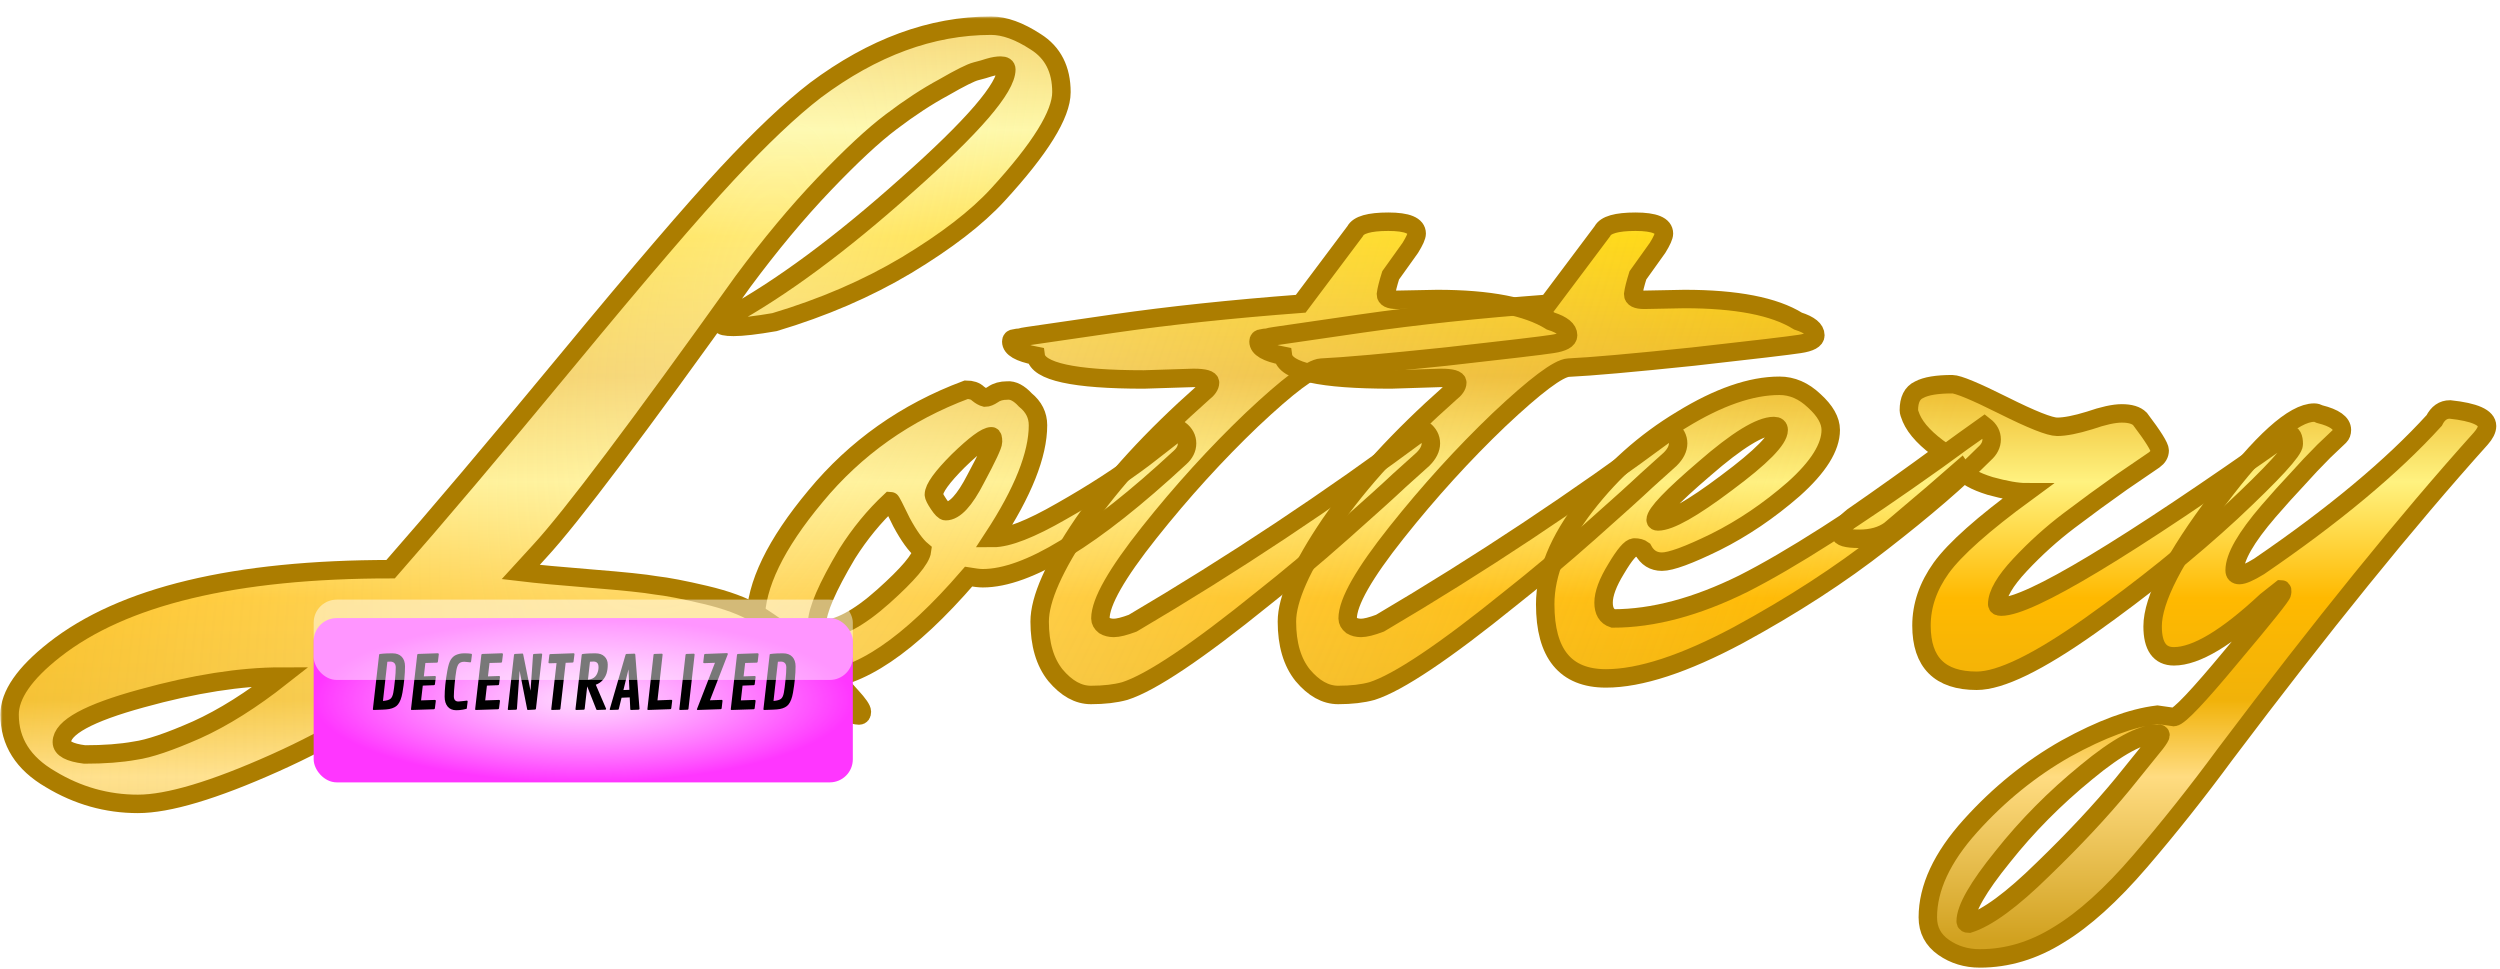 <svg width="542" height="210" viewBox="0 0 542 210" fill="none" xmlns="http://www.w3.org/2000/svg">
<g filter="url(#filter0_d)">
<mask id="path-1-outside-1" maskUnits="userSpaceOnUse" x="0.078" y="0.568" width="542" height="207" fill="black">
<rect fill="white" x="0.078" y="0.568" width="542" height="207"/>
<path d="M84.684 120.4C94.572 109.139 107.344 94.032 123 75.08C138.656 56.128 150.192 42.669 157.608 34.704C165.024 26.739 171.41 20.696 176.766 16.576C189.263 7.237 201.967 2.568 214.876 2.568C217.76 2.568 220.987 3.735 224.558 6.07C228.266 8.405 230.12 12.044 230.12 16.988C230.12 21.795 225.519 29.211 216.318 39.236C211.786 44.18 205.194 49.261 196.542 54.48C188.027 59.561 178.483 63.681 167.908 66.84C163.925 67.527 160.973 67.87 159.05 67.87C157.265 67.87 156.372 67.664 156.372 67.252C156.372 66.84 156.853 66.359 157.814 65.81C169.35 59.493 182.259 49.948 196.542 37.176C210.962 24.404 218.172 16.027 218.172 12.044C218.172 11.495 217.76 11.22 216.936 11.22C216.249 11.22 215.425 11.357 214.464 11.632C213.64 11.907 212.679 12.181 211.58 12.456C210.481 12.731 208.147 13.898 204.576 15.958C201.005 17.881 197.229 20.353 193.246 23.374C189.401 26.258 184.525 30.79 178.62 36.97C172.852 43.013 167.015 50.017 161.11 57.982C138.45 89.706 123.755 109.207 117.026 116.486C115.927 117.722 114.554 119.233 112.906 121.018C116.339 121.43 121.489 121.911 128.356 122.46C135.223 123.009 139.823 123.49 142.158 123.902C144.63 124.177 148.201 124.863 152.87 125.962C157.539 127.061 161.247 128.434 163.994 130.082C171.135 134.477 178.002 140.451 184.594 148.004C186.105 149.652 186.86 150.751 186.86 151.3C186.86 151.849 186.654 152.124 186.242 152.124C185.555 152.124 184.663 151.849 183.564 151.3C181.504 150.751 178.483 149.995 174.5 149.034C170.655 148.073 162.277 146.837 149.368 145.326C136.459 143.815 124.579 143.06 113.73 143.06C103.018 143.06 95.19 143.129 90.246 143.266C82.968 150.133 72.736 156.519 59.552 162.424C46.368 168.329 36.48 171.282 29.888 171.282C23.159 171.282 16.841 169.497 10.936 165.926C5.031 162.493 2.078 157.823 2.078 151.918C2.078 147.661 5.305 142.991 11.76 137.91C26.592 126.237 50.9 120.4 84.684 120.4ZM13.408 157.892C13.408 159.265 15.056 160.158 18.352 160.57C22.61 160.57 26.249 160.295 29.27 159.746C32.291 159.334 36.755 157.823 42.66 155.214C48.428 152.605 54.539 148.759 60.994 143.678C52.205 143.678 42.111 145.257 30.712 148.416C19.176 151.575 13.408 154.733 13.408 157.892Z"/>
<path d="M178.011 133.476C181.659 133.476 186.162 131.082 191.52 126.294C196.878 121.506 199.671 118.2 199.899 116.376C198.531 115.236 197.049 113.184 195.453 110.22C193.971 107.142 193.173 105.603 193.059 105.603C189.525 108.909 186.39 112.728 183.654 117.06C179.322 124.356 177.156 129.372 177.156 132.108C177.156 133.02 177.441 133.476 178.011 133.476ZM214.947 91.581C213.807 91.581 211.413 93.348 207.765 96.882C204.231 100.416 202.464 102.867 202.464 104.235C202.464 104.577 202.806 105.261 203.49 106.287C204.174 107.313 204.687 107.826 205.029 107.826C206.967 107.826 209.133 105.489 211.527 100.815C214.035 96.141 215.289 93.462 215.289 92.778C215.289 91.98 215.175 91.581 214.947 91.581ZM215.289 113.64C218.481 113.64 223.44 111.702 230.166 107.826C237.006 103.95 242.991 100.074 248.121 96.198L255.816 90.213C256.842 91.011 257.355 91.98 257.355 93.12C257.355 94.26 256.842 95.286 255.816 96.198C237.006 113.64 222.756 122.361 213.066 122.361C212.382 122.361 211.356 122.247 209.988 122.019C197.106 136.953 186.048 144.42 176.814 144.42C170.658 143.508 166.782 141.342 165.186 137.922C164.274 136.212 163.818 134.046 163.818 131.424C163.818 123.9 168.15 114.951 176.814 104.577C185.478 94.089 196.365 86.394 209.475 81.492C210.615 81.492 211.47 81.777 212.04 82.347C212.61 82.803 213.123 83.088 213.579 83.202C214.035 83.202 214.605 82.974 215.289 82.518C216.087 81.948 217.113 81.663 218.367 81.663C219.621 81.549 220.932 82.233 222.3 83.715C224.124 85.197 225.036 87.021 225.036 89.187C225.036 95.571 221.787 103.722 215.289 113.64Z"/>
<path d="M302.862 61.998L311.583 61.827C322.869 61.827 331.077 63.423 336.207 66.615C338.715 67.413 339.969 68.439 339.969 69.693C339.969 70.605 338.829 71.232 336.549 71.574C334.383 71.916 326.688 72.828 313.464 74.31C300.354 75.678 291.348 76.476 286.446 76.704C284.28 76.818 279.264 80.58 271.398 87.99C263.646 95.4 256.236 103.551 249.168 112.443C242.1 121.335 238.566 127.548 238.566 131.082C238.566 131.652 238.851 132.165 239.421 132.621C239.991 132.963 240.675 133.134 241.473 133.134C242.385 133.134 243.753 132.792 245.577 132.108C267.237 119.34 288.27 105.375 308.676 90.213C309.702 91.011 310.215 91.98 310.215 93.12C310.215 94.26 309.645 95.4 308.505 96.54C307.365 97.566 305.655 99.105 303.375 101.157C301.209 103.209 297.105 106.914 291.063 112.272C285.021 117.63 279.321 122.418 273.963 126.636C259.599 138.264 249.567 144.99 243.867 146.814C241.815 147.384 239.364 147.669 236.514 147.669C233.778 147.669 231.213 146.244 228.819 143.394C226.539 140.544 225.399 136.668 225.399 131.766C225.399 126.864 228.534 119.796 234.804 110.562C241.188 101.328 249.852 91.866 260.796 82.176C261.822 81.378 262.335 80.637 262.335 79.953C262.335 79.269 261.138 78.927 258.744 78.927L247.971 79.269C232.809 79.269 225 77.559 224.544 74.139C221.01 73.455 219.243 72.429 219.243 71.061C219.243 70.605 219.471 70.377 219.927 70.377C220.383 70.263 220.782 70.206 221.124 70.206C221.466 70.092 222.036 69.978 222.834 69.864C223.632 69.75 229.902 68.838 241.644 67.128C253.5 65.418 266.952 63.993 282 62.853L293.799 47.121C294.483 45.753 296.877 45.069 300.981 45.069C305.085 45.069 307.137 45.924 307.137 47.634C307.137 48.204 306.681 49.23 305.769 50.712L301.494 56.697C300.924 58.521 300.582 59.889 300.468 60.801C300.468 61.599 301.266 61.998 302.862 61.998Z"/>
<path d="M356.467 61.998L365.188 61.827C376.474 61.827 384.682 63.423 389.812 66.615C392.32 67.413 393.574 68.439 393.574 69.693C393.574 70.605 392.434 71.232 390.154 71.574C387.988 71.916 380.293 72.828 367.069 74.31C353.959 75.678 344.953 76.476 340.051 76.704C337.885 76.818 332.869 80.58 325.003 87.99C317.251 95.4 309.841 103.551 302.773 112.443C295.705 121.335 292.171 127.548 292.171 131.082C292.171 131.652 292.456 132.165 293.026 132.621C293.596 132.963 294.28 133.134 295.078 133.134C295.99 133.134 297.358 132.792 299.182 132.108C320.842 119.34 341.875 105.375 362.281 90.213C363.307 91.011 363.82 91.98 363.82 93.12C363.82 94.26 363.25 95.4 362.11 96.54C360.97 97.566 359.26 99.105 356.98 101.157C354.814 103.209 350.71 106.914 344.668 112.272C338.626 117.63 332.926 122.418 327.568 126.636C313.204 138.264 303.172 144.99 297.472 146.814C295.42 147.384 292.969 147.669 290.119 147.669C287.383 147.669 284.818 146.244 282.424 143.394C280.144 140.544 279.004 136.668 279.004 131.766C279.004 126.864 282.139 119.796 288.409 110.562C294.793 101.328 303.457 91.866 314.401 82.176C315.427 81.378 315.94 80.637 315.94 79.953C315.94 79.269 314.743 78.927 312.349 78.927L301.576 79.269C286.414 79.269 278.605 77.559 278.149 74.139C274.615 73.455 272.848 72.429 272.848 71.061C272.848 70.605 273.076 70.377 273.532 70.377C273.988 70.263 274.387 70.206 274.729 70.206C275.071 70.092 275.641 69.978 276.439 69.864C277.237 69.75 283.507 68.838 295.249 67.128C307.105 65.418 320.557 63.993 335.605 62.853L347.404 47.121C348.088 45.753 350.482 45.069 354.586 45.069C358.69 45.069 360.742 45.924 360.742 47.634C360.742 48.204 360.286 49.23 359.374 50.712L355.099 56.697C354.529 58.521 354.187 59.889 354.073 60.801C354.073 61.599 354.871 61.998 356.467 61.998Z"/>
<path d="M384.592 89.358C381.628 89.358 376.612 92.436 369.544 98.592C362.476 104.634 358.942 108.339 358.942 109.707C358.942 109.935 359.113 110.049 359.455 110.049C361.963 110.049 366.922 107.256 374.332 101.67C381.856 96.084 385.618 92.265 385.618 90.213C385.618 89.643 385.276 89.358 384.592 89.358ZM348.169 144.078C339.391 144.078 335.002 138.72 335.002 128.004C335.002 121.278 337.909 114.153 343.723 106.629C349.651 98.991 356.605 92.778 364.585 87.99C372.565 83.088 379.633 80.637 385.789 80.637C388.525 80.637 391.033 81.72 393.313 83.886C395.707 86.052 396.904 88.161 396.904 90.213C396.904 93.975 394.225 98.25 388.867 103.038C383.509 107.712 377.866 111.531 371.938 114.495C366.124 117.345 362.248 118.77 360.31 118.77C358.486 118.77 357.118 117.915 356.206 116.205C355.75 115.863 355.123 115.692 354.325 115.692C353.527 115.692 352.216 117.231 350.392 120.309C348.568 123.273 347.656 125.724 347.656 127.662C347.656 129.486 348.34 130.626 349.708 131.082C358.372 131.082 367.777 128.574 377.923 123.558C388.069 118.428 402.091 109.479 419.989 96.711C421.243 95.799 423.124 94.431 425.632 92.607C428.254 90.783 429.793 89.7 430.249 89.358C431.275 90.156 431.788 91.125 431.788 92.265C431.788 93.405 431.275 94.431 430.249 95.343C424.549 101.043 417.139 107.427 408.019 114.495C399.013 121.563 388.639 128.289 376.897 134.673C365.155 140.943 355.579 144.078 348.169 144.078Z"/>
<path d="M401.7 109.023C407.97 104.691 414.525 100.017 421.365 95.001C417.717 92.493 415.38 90.042 414.354 87.648C414.012 86.85 413.841 86.28 413.841 85.938C413.841 83.658 414.582 82.176 416.064 81.492C417.546 80.694 419.94 80.295 423.246 80.295C424.5 80.295 428.205 81.834 434.361 84.912C440.517 87.99 444.393 89.529 445.989 89.529C447.699 89.529 450.036 89.073 453 88.161C455.964 87.135 458.301 86.622 460.011 86.622C461.835 86.622 463.146 87.021 463.944 87.819C466.794 91.581 468.219 93.861 468.219 94.659C468.219 95.457 467.82 96.141 467.022 96.711C466.338 97.167 464.001 98.763 460.011 101.499C456.135 104.235 452.316 107.028 448.554 109.878C444.792 112.728 441.258 115.92 437.952 119.454C434.646 122.988 432.993 125.838 432.993 128.004C432.993 128.346 433.278 128.517 433.848 128.517C440.004 128.517 460.752 116.034 496.092 91.068C496.89 91.068 497.289 91.809 497.289 93.291C497.289 94.659 492.786 99.561 483.78 107.997C474.774 116.319 464.571 124.527 453.171 132.621C441.885 140.601 433.677 144.591 428.547 144.591C420.567 144.591 416.577 140.601 416.577 132.621C416.577 128.289 418.002 124.128 420.852 120.138C423.816 116.034 429.972 110.562 439.32 103.722C437.382 103.722 434.76 103.266 431.454 102.354C428.148 101.328 426.039 100.131 425.127 98.763C422.163 101.385 417.033 105.774 409.737 111.93C408.027 113.184 405.804 113.811 403.068 113.811C400.332 113.811 398.964 113.412 398.964 112.614C398.964 111.702 399.876 110.505 401.7 109.023Z"/>
<path d="M531.154 85.767C536.512 86.337 539.191 87.534 539.191 89.358C539.191 90.156 538.735 91.068 537.823 92.094C521.749 109.992 503.281 132.792 482.419 160.494C476.377 168.702 470.221 176.454 463.951 183.75C457.681 191.046 451.81 196.347 446.338 199.653C440.866 203.073 435.166 204.783 429.238 204.783C426.274 204.783 423.652 203.985 421.372 202.389C419.092 200.793 417.952 198.627 417.952 195.891C417.952 189.507 421.03 182.895 427.186 176.055C433.342 169.215 440.239 163.629 447.877 159.297C455.515 155.079 462.127 152.628 467.713 151.944L471.304 152.457C472.444 152.343 476.605 147.954 483.787 139.29C491.083 130.626 494.731 126.066 494.731 125.61C494.845 125.04 494.788 124.755 494.56 124.755L491.311 127.32C482.761 135.3 476.092 139.29 471.304 139.29C468.226 139.29 466.687 137.124 466.687 132.792C466.687 126.978 471.418 117.801 480.88 105.261C490.342 92.721 497.296 86.451 501.742 86.451C502.084 86.451 502.483 86.565 502.939 86.793C506.131 87.591 507.727 88.731 507.727 90.213C507.727 90.783 507.556 91.239 507.214 91.581C506.986 91.809 505.846 92.892 503.794 94.83C501.856 96.768 499.918 98.82 497.98 100.986C496.042 103.038 493.99 105.318 491.824 107.826C486.922 113.526 484.471 117.801 484.471 120.651C484.471 121.335 484.813 121.677 485.497 121.677C486.295 121.677 487.72 121.05 489.772 119.796C505.96 108.738 518.614 98.193 527.734 88.161C528.532 86.565 529.672 85.767 531.154 85.767ZM426.844 197.259C430.834 196.005 436.192 192.072 442.918 185.46C449.644 178.962 455.401 172.806 460.189 166.992L467.371 158.1C468.055 157.188 468.397 156.618 468.397 156.39C468.397 156.162 468.226 156.048 467.884 156.048C464.236 156.048 459.049 158.841 452.323 164.427C445.483 170.013 439.441 176.112 434.197 182.724C428.839 189.336 426.16 194.01 426.16 196.746C426.16 197.088 426.388 197.259 426.844 197.259Z"/>
</mask>
<path d="M84.684 120.4C94.572 109.139 107.344 94.032 123 75.08C138.656 56.128 150.192 42.669 157.608 34.704C165.024 26.739 171.41 20.696 176.766 16.576C189.263 7.237 201.967 2.568 214.876 2.568C217.76 2.568 220.987 3.735 224.558 6.07C228.266 8.405 230.12 12.044 230.12 16.988C230.12 21.795 225.519 29.211 216.318 39.236C211.786 44.18 205.194 49.261 196.542 54.48C188.027 59.561 178.483 63.681 167.908 66.84C163.925 67.527 160.973 67.87 159.05 67.87C157.265 67.87 156.372 67.664 156.372 67.252C156.372 66.84 156.853 66.359 157.814 65.81C169.35 59.493 182.259 49.948 196.542 37.176C210.962 24.404 218.172 16.027 218.172 12.044C218.172 11.495 217.76 11.22 216.936 11.22C216.249 11.22 215.425 11.357 214.464 11.632C213.64 11.907 212.679 12.181 211.58 12.456C210.481 12.731 208.147 13.898 204.576 15.958C201.005 17.881 197.229 20.353 193.246 23.374C189.401 26.258 184.525 30.79 178.62 36.97C172.852 43.013 167.015 50.017 161.11 57.982C138.45 89.706 123.755 109.207 117.026 116.486C115.927 117.722 114.554 119.233 112.906 121.018C116.339 121.43 121.489 121.911 128.356 122.46C135.223 123.009 139.823 123.49 142.158 123.902C144.63 124.177 148.201 124.863 152.87 125.962C157.539 127.061 161.247 128.434 163.994 130.082C171.135 134.477 178.002 140.451 184.594 148.004C186.105 149.652 186.86 150.751 186.86 151.3C186.86 151.849 186.654 152.124 186.242 152.124C185.555 152.124 184.663 151.849 183.564 151.3C181.504 150.751 178.483 149.995 174.5 149.034C170.655 148.073 162.277 146.837 149.368 145.326C136.459 143.815 124.579 143.06 113.73 143.06C103.018 143.06 95.19 143.129 90.246 143.266C82.968 150.133 72.736 156.519 59.552 162.424C46.368 168.329 36.48 171.282 29.888 171.282C23.159 171.282 16.841 169.497 10.936 165.926C5.031 162.493 2.078 157.823 2.078 151.918C2.078 147.661 5.305 142.991 11.76 137.91C26.592 126.237 50.9 120.4 84.684 120.4ZM13.408 157.892C13.408 159.265 15.056 160.158 18.352 160.57C22.61 160.57 26.249 160.295 29.27 159.746C32.291 159.334 36.755 157.823 42.66 155.214C48.428 152.605 54.539 148.759 60.994 143.678C52.205 143.678 42.111 145.257 30.712 148.416C19.176 151.575 13.408 154.733 13.408 157.892Z" fill="#ECB626"/>
<path d="M84.684 120.4C94.572 109.139 107.344 94.032 123 75.08C138.656 56.128 150.192 42.669 157.608 34.704C165.024 26.739 171.41 20.696 176.766 16.576C189.263 7.237 201.967 2.568 214.876 2.568C217.76 2.568 220.987 3.735 224.558 6.07C228.266 8.405 230.12 12.044 230.12 16.988C230.12 21.795 225.519 29.211 216.318 39.236C211.786 44.18 205.194 49.261 196.542 54.48C188.027 59.561 178.483 63.681 167.908 66.84C163.925 67.527 160.973 67.87 159.05 67.87C157.265 67.87 156.372 67.664 156.372 67.252C156.372 66.84 156.853 66.359 157.814 65.81C169.35 59.493 182.259 49.948 196.542 37.176C210.962 24.404 218.172 16.027 218.172 12.044C218.172 11.495 217.76 11.22 216.936 11.22C216.249 11.22 215.425 11.357 214.464 11.632C213.64 11.907 212.679 12.181 211.58 12.456C210.481 12.731 208.147 13.898 204.576 15.958C201.005 17.881 197.229 20.353 193.246 23.374C189.401 26.258 184.525 30.79 178.62 36.97C172.852 43.013 167.015 50.017 161.11 57.982C138.45 89.706 123.755 109.207 117.026 116.486C115.927 117.722 114.554 119.233 112.906 121.018C116.339 121.43 121.489 121.911 128.356 122.46C135.223 123.009 139.823 123.49 142.158 123.902C144.63 124.177 148.201 124.863 152.87 125.962C157.539 127.061 161.247 128.434 163.994 130.082C171.135 134.477 178.002 140.451 184.594 148.004C186.105 149.652 186.86 150.751 186.86 151.3C186.86 151.849 186.654 152.124 186.242 152.124C185.555 152.124 184.663 151.849 183.564 151.3C181.504 150.751 178.483 149.995 174.5 149.034C170.655 148.073 162.277 146.837 149.368 145.326C136.459 143.815 124.579 143.06 113.73 143.06C103.018 143.06 95.19 143.129 90.246 143.266C82.968 150.133 72.736 156.519 59.552 162.424C46.368 168.329 36.48 171.282 29.888 171.282C23.159 171.282 16.841 169.497 10.936 165.926C5.031 162.493 2.078 157.823 2.078 151.918C2.078 147.661 5.305 142.991 11.76 137.91C26.592 126.237 50.9 120.4 84.684 120.4ZM13.408 157.892C13.408 159.265 15.056 160.158 18.352 160.57C22.61 160.57 26.249 160.295 29.27 159.746C32.291 159.334 36.755 157.823 42.66 155.214C48.428 152.605 54.539 148.759 60.994 143.678C52.205 143.678 42.111 145.257 30.712 148.416C19.176 151.575 13.408 154.733 13.408 157.892Z" fill="url(#paint0_linear)"/>
<path d="M84.684 120.4C94.572 109.139 107.344 94.032 123 75.08C138.656 56.128 150.192 42.669 157.608 34.704C165.024 26.739 171.41 20.696 176.766 16.576C189.263 7.237 201.967 2.568 214.876 2.568C217.76 2.568 220.987 3.735 224.558 6.07C228.266 8.405 230.12 12.044 230.12 16.988C230.12 21.795 225.519 29.211 216.318 39.236C211.786 44.18 205.194 49.261 196.542 54.48C188.027 59.561 178.483 63.681 167.908 66.84C163.925 67.527 160.973 67.87 159.05 67.87C157.265 67.87 156.372 67.664 156.372 67.252C156.372 66.84 156.853 66.359 157.814 65.81C169.35 59.493 182.259 49.948 196.542 37.176C210.962 24.404 218.172 16.027 218.172 12.044C218.172 11.495 217.76 11.22 216.936 11.22C216.249 11.22 215.425 11.357 214.464 11.632C213.64 11.907 212.679 12.181 211.58 12.456C210.481 12.731 208.147 13.898 204.576 15.958C201.005 17.881 197.229 20.353 193.246 23.374C189.401 26.258 184.525 30.79 178.62 36.97C172.852 43.013 167.015 50.017 161.11 57.982C138.45 89.706 123.755 109.207 117.026 116.486C115.927 117.722 114.554 119.233 112.906 121.018C116.339 121.43 121.489 121.911 128.356 122.46C135.223 123.009 139.823 123.49 142.158 123.902C144.63 124.177 148.201 124.863 152.87 125.962C157.539 127.061 161.247 128.434 163.994 130.082C171.135 134.477 178.002 140.451 184.594 148.004C186.105 149.652 186.86 150.751 186.86 151.3C186.86 151.849 186.654 152.124 186.242 152.124C185.555 152.124 184.663 151.849 183.564 151.3C181.504 150.751 178.483 149.995 174.5 149.034C170.655 148.073 162.277 146.837 149.368 145.326C136.459 143.815 124.579 143.06 113.73 143.06C103.018 143.06 95.19 143.129 90.246 143.266C82.968 150.133 72.736 156.519 59.552 162.424C46.368 168.329 36.48 171.282 29.888 171.282C23.159 171.282 16.841 169.497 10.936 165.926C5.031 162.493 2.078 157.823 2.078 151.918C2.078 147.661 5.305 142.991 11.76 137.91C26.592 126.237 50.9 120.4 84.684 120.4ZM13.408 157.892C13.408 159.265 15.056 160.158 18.352 160.57C22.61 160.57 26.249 160.295 29.27 159.746C32.291 159.334 36.755 157.823 42.66 155.214C48.428 152.605 54.539 148.759 60.994 143.678C52.205 143.678 42.111 145.257 30.712 148.416C19.176 151.575 13.408 154.733 13.408 157.892Z" fill="url(#paint1_radial)" fill-opacity="0.6"/>
<path d="M178.011 133.476C181.659 133.476 186.162 131.082 191.52 126.294C196.878 121.506 199.671 118.2 199.899 116.376C198.531 115.236 197.049 113.184 195.453 110.22C193.971 107.142 193.173 105.603 193.059 105.603C189.525 108.909 186.39 112.728 183.654 117.06C179.322 124.356 177.156 129.372 177.156 132.108C177.156 133.02 177.441 133.476 178.011 133.476ZM214.947 91.581C213.807 91.581 211.413 93.348 207.765 96.882C204.231 100.416 202.464 102.867 202.464 104.235C202.464 104.577 202.806 105.261 203.49 106.287C204.174 107.313 204.687 107.826 205.029 107.826C206.967 107.826 209.133 105.489 211.527 100.815C214.035 96.141 215.289 93.462 215.289 92.778C215.289 91.98 215.175 91.581 214.947 91.581ZM215.289 113.64C218.481 113.64 223.44 111.702 230.166 107.826C237.006 103.95 242.991 100.074 248.121 96.198L255.816 90.213C256.842 91.011 257.355 91.98 257.355 93.12C257.355 94.26 256.842 95.286 255.816 96.198C237.006 113.64 222.756 122.361 213.066 122.361C212.382 122.361 211.356 122.247 209.988 122.019C197.106 136.953 186.048 144.42 176.814 144.42C170.658 143.508 166.782 141.342 165.186 137.922C164.274 136.212 163.818 134.046 163.818 131.424C163.818 123.9 168.15 114.951 176.814 104.577C185.478 94.089 196.365 86.394 209.475 81.492C210.615 81.492 211.47 81.777 212.04 82.347C212.61 82.803 213.123 83.088 213.579 83.202C214.035 83.202 214.605 82.974 215.289 82.518C216.087 81.948 217.113 81.663 218.367 81.663C219.621 81.549 220.932 82.233 222.3 83.715C224.124 85.197 225.036 87.021 225.036 89.187C225.036 95.571 221.787 103.722 215.289 113.64Z" fill="#ECB626"/>
<path d="M178.011 133.476C181.659 133.476 186.162 131.082 191.52 126.294C196.878 121.506 199.671 118.2 199.899 116.376C198.531 115.236 197.049 113.184 195.453 110.22C193.971 107.142 193.173 105.603 193.059 105.603C189.525 108.909 186.39 112.728 183.654 117.06C179.322 124.356 177.156 129.372 177.156 132.108C177.156 133.02 177.441 133.476 178.011 133.476ZM214.947 91.581C213.807 91.581 211.413 93.348 207.765 96.882C204.231 100.416 202.464 102.867 202.464 104.235C202.464 104.577 202.806 105.261 203.49 106.287C204.174 107.313 204.687 107.826 205.029 107.826C206.967 107.826 209.133 105.489 211.527 100.815C214.035 96.141 215.289 93.462 215.289 92.778C215.289 91.98 215.175 91.581 214.947 91.581ZM215.289 113.64C218.481 113.64 223.44 111.702 230.166 107.826C237.006 103.95 242.991 100.074 248.121 96.198L255.816 90.213C256.842 91.011 257.355 91.98 257.355 93.12C257.355 94.26 256.842 95.286 255.816 96.198C237.006 113.64 222.756 122.361 213.066 122.361C212.382 122.361 211.356 122.247 209.988 122.019C197.106 136.953 186.048 144.42 176.814 144.42C170.658 143.508 166.782 141.342 165.186 137.922C164.274 136.212 163.818 134.046 163.818 131.424C163.818 123.9 168.15 114.951 176.814 104.577C185.478 94.089 196.365 86.394 209.475 81.492C210.615 81.492 211.47 81.777 212.04 82.347C212.61 82.803 213.123 83.088 213.579 83.202C214.035 83.202 214.605 82.974 215.289 82.518C216.087 81.948 217.113 81.663 218.367 81.663C219.621 81.549 220.932 82.233 222.3 83.715C224.124 85.197 225.036 87.021 225.036 89.187C225.036 95.571 221.787 103.722 215.289 113.64Z" fill="url(#paint2_linear)"/>
<path d="M178.011 133.476C181.659 133.476 186.162 131.082 191.52 126.294C196.878 121.506 199.671 118.2 199.899 116.376C198.531 115.236 197.049 113.184 195.453 110.22C193.971 107.142 193.173 105.603 193.059 105.603C189.525 108.909 186.39 112.728 183.654 117.06C179.322 124.356 177.156 129.372 177.156 132.108C177.156 133.02 177.441 133.476 178.011 133.476ZM214.947 91.581C213.807 91.581 211.413 93.348 207.765 96.882C204.231 100.416 202.464 102.867 202.464 104.235C202.464 104.577 202.806 105.261 203.49 106.287C204.174 107.313 204.687 107.826 205.029 107.826C206.967 107.826 209.133 105.489 211.527 100.815C214.035 96.141 215.289 93.462 215.289 92.778C215.289 91.98 215.175 91.581 214.947 91.581ZM215.289 113.64C218.481 113.64 223.44 111.702 230.166 107.826C237.006 103.95 242.991 100.074 248.121 96.198L255.816 90.213C256.842 91.011 257.355 91.98 257.355 93.12C257.355 94.26 256.842 95.286 255.816 96.198C237.006 113.64 222.756 122.361 213.066 122.361C212.382 122.361 211.356 122.247 209.988 122.019C197.106 136.953 186.048 144.42 176.814 144.42C170.658 143.508 166.782 141.342 165.186 137.922C164.274 136.212 163.818 134.046 163.818 131.424C163.818 123.9 168.15 114.951 176.814 104.577C185.478 94.089 196.365 86.394 209.475 81.492C210.615 81.492 211.47 81.777 212.04 82.347C212.61 82.803 213.123 83.088 213.579 83.202C214.035 83.202 214.605 82.974 215.289 82.518C216.087 81.948 217.113 81.663 218.367 81.663C219.621 81.549 220.932 82.233 222.3 83.715C224.124 85.197 225.036 87.021 225.036 89.187C225.036 95.571 221.787 103.722 215.289 113.64Z" fill="url(#paint3_radial)" fill-opacity="0.6"/>
<path d="M302.862 61.998L311.583 61.827C322.869 61.827 331.077 63.423 336.207 66.615C338.715 67.413 339.969 68.439 339.969 69.693C339.969 70.605 338.829 71.232 336.549 71.574C334.383 71.916 326.688 72.828 313.464 74.31C300.354 75.678 291.348 76.476 286.446 76.704C284.28 76.818 279.264 80.58 271.398 87.99C263.646 95.4 256.236 103.551 249.168 112.443C242.1 121.335 238.566 127.548 238.566 131.082C238.566 131.652 238.851 132.165 239.421 132.621C239.991 132.963 240.675 133.134 241.473 133.134C242.385 133.134 243.753 132.792 245.577 132.108C267.237 119.34 288.27 105.375 308.676 90.213C309.702 91.011 310.215 91.98 310.215 93.12C310.215 94.26 309.645 95.4 308.505 96.54C307.365 97.566 305.655 99.105 303.375 101.157C301.209 103.209 297.105 106.914 291.063 112.272C285.021 117.63 279.321 122.418 273.963 126.636C259.599 138.264 249.567 144.99 243.867 146.814C241.815 147.384 239.364 147.669 236.514 147.669C233.778 147.669 231.213 146.244 228.819 143.394C226.539 140.544 225.399 136.668 225.399 131.766C225.399 126.864 228.534 119.796 234.804 110.562C241.188 101.328 249.852 91.866 260.796 82.176C261.822 81.378 262.335 80.637 262.335 79.953C262.335 79.269 261.138 78.927 258.744 78.927L247.971 79.269C232.809 79.269 225 77.559 224.544 74.139C221.01 73.455 219.243 72.429 219.243 71.061C219.243 70.605 219.471 70.377 219.927 70.377C220.383 70.263 220.782 70.206 221.124 70.206C221.466 70.092 222.036 69.978 222.834 69.864C223.632 69.75 229.902 68.838 241.644 67.128C253.5 65.418 266.952 63.993 282 62.853L293.799 47.121C294.483 45.753 296.877 45.069 300.981 45.069C305.085 45.069 307.137 45.924 307.137 47.634C307.137 48.204 306.681 49.23 305.769 50.712L301.494 56.697C300.924 58.521 300.582 59.889 300.468 60.801C300.468 61.599 301.266 61.998 302.862 61.998Z" fill="#ECB626"/>
<path d="M302.862 61.998L311.583 61.827C322.869 61.827 331.077 63.423 336.207 66.615C338.715 67.413 339.969 68.439 339.969 69.693C339.969 70.605 338.829 71.232 336.549 71.574C334.383 71.916 326.688 72.828 313.464 74.31C300.354 75.678 291.348 76.476 286.446 76.704C284.28 76.818 279.264 80.58 271.398 87.99C263.646 95.4 256.236 103.551 249.168 112.443C242.1 121.335 238.566 127.548 238.566 131.082C238.566 131.652 238.851 132.165 239.421 132.621C239.991 132.963 240.675 133.134 241.473 133.134C242.385 133.134 243.753 132.792 245.577 132.108C267.237 119.34 288.27 105.375 308.676 90.213C309.702 91.011 310.215 91.98 310.215 93.12C310.215 94.26 309.645 95.4 308.505 96.54C307.365 97.566 305.655 99.105 303.375 101.157C301.209 103.209 297.105 106.914 291.063 112.272C285.021 117.63 279.321 122.418 273.963 126.636C259.599 138.264 249.567 144.99 243.867 146.814C241.815 147.384 239.364 147.669 236.514 147.669C233.778 147.669 231.213 146.244 228.819 143.394C226.539 140.544 225.399 136.668 225.399 131.766C225.399 126.864 228.534 119.796 234.804 110.562C241.188 101.328 249.852 91.866 260.796 82.176C261.822 81.378 262.335 80.637 262.335 79.953C262.335 79.269 261.138 78.927 258.744 78.927L247.971 79.269C232.809 79.269 225 77.559 224.544 74.139C221.01 73.455 219.243 72.429 219.243 71.061C219.243 70.605 219.471 70.377 219.927 70.377C220.383 70.263 220.782 70.206 221.124 70.206C221.466 70.092 222.036 69.978 222.834 69.864C223.632 69.75 229.902 68.838 241.644 67.128C253.5 65.418 266.952 63.993 282 62.853L293.799 47.121C294.483 45.753 296.877 45.069 300.981 45.069C305.085 45.069 307.137 45.924 307.137 47.634C307.137 48.204 306.681 49.23 305.769 50.712L301.494 56.697C300.924 58.521 300.582 59.889 300.468 60.801C300.468 61.599 301.266 61.998 302.862 61.998Z" fill="url(#paint4_linear)"/>
<path d="M302.862 61.998L311.583 61.827C322.869 61.827 331.077 63.423 336.207 66.615C338.715 67.413 339.969 68.439 339.969 69.693C339.969 70.605 338.829 71.232 336.549 71.574C334.383 71.916 326.688 72.828 313.464 74.31C300.354 75.678 291.348 76.476 286.446 76.704C284.28 76.818 279.264 80.58 271.398 87.99C263.646 95.4 256.236 103.551 249.168 112.443C242.1 121.335 238.566 127.548 238.566 131.082C238.566 131.652 238.851 132.165 239.421 132.621C239.991 132.963 240.675 133.134 241.473 133.134C242.385 133.134 243.753 132.792 245.577 132.108C267.237 119.34 288.27 105.375 308.676 90.213C309.702 91.011 310.215 91.98 310.215 93.12C310.215 94.26 309.645 95.4 308.505 96.54C307.365 97.566 305.655 99.105 303.375 101.157C301.209 103.209 297.105 106.914 291.063 112.272C285.021 117.63 279.321 122.418 273.963 126.636C259.599 138.264 249.567 144.99 243.867 146.814C241.815 147.384 239.364 147.669 236.514 147.669C233.778 147.669 231.213 146.244 228.819 143.394C226.539 140.544 225.399 136.668 225.399 131.766C225.399 126.864 228.534 119.796 234.804 110.562C241.188 101.328 249.852 91.866 260.796 82.176C261.822 81.378 262.335 80.637 262.335 79.953C262.335 79.269 261.138 78.927 258.744 78.927L247.971 79.269C232.809 79.269 225 77.559 224.544 74.139C221.01 73.455 219.243 72.429 219.243 71.061C219.243 70.605 219.471 70.377 219.927 70.377C220.383 70.263 220.782 70.206 221.124 70.206C221.466 70.092 222.036 69.978 222.834 69.864C223.632 69.75 229.902 68.838 241.644 67.128C253.5 65.418 266.952 63.993 282 62.853L293.799 47.121C294.483 45.753 296.877 45.069 300.981 45.069C305.085 45.069 307.137 45.924 307.137 47.634C307.137 48.204 306.681 49.23 305.769 50.712L301.494 56.697C300.924 58.521 300.582 59.889 300.468 60.801C300.468 61.599 301.266 61.998 302.862 61.998Z" fill="url(#paint5_radial)" fill-opacity="0.6"/>
<path d="M356.467 61.998L365.188 61.827C376.474 61.827 384.682 63.423 389.812 66.615C392.32 67.413 393.574 68.439 393.574 69.693C393.574 70.605 392.434 71.232 390.154 71.574C387.988 71.916 380.293 72.828 367.069 74.31C353.959 75.678 344.953 76.476 340.051 76.704C337.885 76.818 332.869 80.58 325.003 87.99C317.251 95.4 309.841 103.551 302.773 112.443C295.705 121.335 292.171 127.548 292.171 131.082C292.171 131.652 292.456 132.165 293.026 132.621C293.596 132.963 294.28 133.134 295.078 133.134C295.99 133.134 297.358 132.792 299.182 132.108C320.842 119.34 341.875 105.375 362.281 90.213C363.307 91.011 363.82 91.98 363.82 93.12C363.82 94.26 363.25 95.4 362.11 96.54C360.97 97.566 359.26 99.105 356.98 101.157C354.814 103.209 350.71 106.914 344.668 112.272C338.626 117.63 332.926 122.418 327.568 126.636C313.204 138.264 303.172 144.99 297.472 146.814C295.42 147.384 292.969 147.669 290.119 147.669C287.383 147.669 284.818 146.244 282.424 143.394C280.144 140.544 279.004 136.668 279.004 131.766C279.004 126.864 282.139 119.796 288.409 110.562C294.793 101.328 303.457 91.866 314.401 82.176C315.427 81.378 315.94 80.637 315.94 79.953C315.94 79.269 314.743 78.927 312.349 78.927L301.576 79.269C286.414 79.269 278.605 77.559 278.149 74.139C274.615 73.455 272.848 72.429 272.848 71.061C272.848 70.605 273.076 70.377 273.532 70.377C273.988 70.263 274.387 70.206 274.729 70.206C275.071 70.092 275.641 69.978 276.439 69.864C277.237 69.75 283.507 68.838 295.249 67.128C307.105 65.418 320.557 63.993 335.605 62.853L347.404 47.121C348.088 45.753 350.482 45.069 354.586 45.069C358.69 45.069 360.742 45.924 360.742 47.634C360.742 48.204 360.286 49.23 359.374 50.712L355.099 56.697C354.529 58.521 354.187 59.889 354.073 60.801C354.073 61.599 354.871 61.998 356.467 61.998Z" fill="#ECB626"/>
<path d="M356.467 61.998L365.188 61.827C376.474 61.827 384.682 63.423 389.812 66.615C392.32 67.413 393.574 68.439 393.574 69.693C393.574 70.605 392.434 71.232 390.154 71.574C387.988 71.916 380.293 72.828 367.069 74.31C353.959 75.678 344.953 76.476 340.051 76.704C337.885 76.818 332.869 80.58 325.003 87.99C317.251 95.4 309.841 103.551 302.773 112.443C295.705 121.335 292.171 127.548 292.171 131.082C292.171 131.652 292.456 132.165 293.026 132.621C293.596 132.963 294.28 133.134 295.078 133.134C295.99 133.134 297.358 132.792 299.182 132.108C320.842 119.34 341.875 105.375 362.281 90.213C363.307 91.011 363.82 91.98 363.82 93.12C363.82 94.26 363.25 95.4 362.11 96.54C360.97 97.566 359.26 99.105 356.98 101.157C354.814 103.209 350.71 106.914 344.668 112.272C338.626 117.63 332.926 122.418 327.568 126.636C313.204 138.264 303.172 144.99 297.472 146.814C295.42 147.384 292.969 147.669 290.119 147.669C287.383 147.669 284.818 146.244 282.424 143.394C280.144 140.544 279.004 136.668 279.004 131.766C279.004 126.864 282.139 119.796 288.409 110.562C294.793 101.328 303.457 91.866 314.401 82.176C315.427 81.378 315.94 80.637 315.94 79.953C315.94 79.269 314.743 78.927 312.349 78.927L301.576 79.269C286.414 79.269 278.605 77.559 278.149 74.139C274.615 73.455 272.848 72.429 272.848 71.061C272.848 70.605 273.076 70.377 273.532 70.377C273.988 70.263 274.387 70.206 274.729 70.206C275.071 70.092 275.641 69.978 276.439 69.864C277.237 69.75 283.507 68.838 295.249 67.128C307.105 65.418 320.557 63.993 335.605 62.853L347.404 47.121C348.088 45.753 350.482 45.069 354.586 45.069C358.69 45.069 360.742 45.924 360.742 47.634C360.742 48.204 360.286 49.23 359.374 50.712L355.099 56.697C354.529 58.521 354.187 59.889 354.073 60.801C354.073 61.599 354.871 61.998 356.467 61.998Z" fill="url(#paint6_linear)"/>
<path d="M356.467 61.998L365.188 61.827C376.474 61.827 384.682 63.423 389.812 66.615C392.32 67.413 393.574 68.439 393.574 69.693C393.574 70.605 392.434 71.232 390.154 71.574C387.988 71.916 380.293 72.828 367.069 74.31C353.959 75.678 344.953 76.476 340.051 76.704C337.885 76.818 332.869 80.58 325.003 87.99C317.251 95.4 309.841 103.551 302.773 112.443C295.705 121.335 292.171 127.548 292.171 131.082C292.171 131.652 292.456 132.165 293.026 132.621C293.596 132.963 294.28 133.134 295.078 133.134C295.99 133.134 297.358 132.792 299.182 132.108C320.842 119.34 341.875 105.375 362.281 90.213C363.307 91.011 363.82 91.98 363.82 93.12C363.82 94.26 363.25 95.4 362.11 96.54C360.97 97.566 359.26 99.105 356.98 101.157C354.814 103.209 350.71 106.914 344.668 112.272C338.626 117.63 332.926 122.418 327.568 126.636C313.204 138.264 303.172 144.99 297.472 146.814C295.42 147.384 292.969 147.669 290.119 147.669C287.383 147.669 284.818 146.244 282.424 143.394C280.144 140.544 279.004 136.668 279.004 131.766C279.004 126.864 282.139 119.796 288.409 110.562C294.793 101.328 303.457 91.866 314.401 82.176C315.427 81.378 315.94 80.637 315.94 79.953C315.94 79.269 314.743 78.927 312.349 78.927L301.576 79.269C286.414 79.269 278.605 77.559 278.149 74.139C274.615 73.455 272.848 72.429 272.848 71.061C272.848 70.605 273.076 70.377 273.532 70.377C273.988 70.263 274.387 70.206 274.729 70.206C275.071 70.092 275.641 69.978 276.439 69.864C277.237 69.75 283.507 68.838 295.249 67.128C307.105 65.418 320.557 63.993 335.605 62.853L347.404 47.121C348.088 45.753 350.482 45.069 354.586 45.069C358.69 45.069 360.742 45.924 360.742 47.634C360.742 48.204 360.286 49.23 359.374 50.712L355.099 56.697C354.529 58.521 354.187 59.889 354.073 60.801C354.073 61.599 354.871 61.998 356.467 61.998Z" fill="url(#paint7_radial)" fill-opacity="0.6"/>
<path d="M384.592 89.358C381.628 89.358 376.612 92.436 369.544 98.592C362.476 104.634 358.942 108.339 358.942 109.707C358.942 109.935 359.113 110.049 359.455 110.049C361.963 110.049 366.922 107.256 374.332 101.67C381.856 96.084 385.618 92.265 385.618 90.213C385.618 89.643 385.276 89.358 384.592 89.358ZM348.169 144.078C339.391 144.078 335.002 138.72 335.002 128.004C335.002 121.278 337.909 114.153 343.723 106.629C349.651 98.991 356.605 92.778 364.585 87.99C372.565 83.088 379.633 80.637 385.789 80.637C388.525 80.637 391.033 81.72 393.313 83.886C395.707 86.052 396.904 88.161 396.904 90.213C396.904 93.975 394.225 98.25 388.867 103.038C383.509 107.712 377.866 111.531 371.938 114.495C366.124 117.345 362.248 118.77 360.31 118.77C358.486 118.77 357.118 117.915 356.206 116.205C355.75 115.863 355.123 115.692 354.325 115.692C353.527 115.692 352.216 117.231 350.392 120.309C348.568 123.273 347.656 125.724 347.656 127.662C347.656 129.486 348.34 130.626 349.708 131.082C358.372 131.082 367.777 128.574 377.923 123.558C388.069 118.428 402.091 109.479 419.989 96.711C421.243 95.799 423.124 94.431 425.632 92.607C428.254 90.783 429.793 89.7 430.249 89.358C431.275 90.156 431.788 91.125 431.788 92.265C431.788 93.405 431.275 94.431 430.249 95.343C424.549 101.043 417.139 107.427 408.019 114.495C399.013 121.563 388.639 128.289 376.897 134.673C365.155 140.943 355.579 144.078 348.169 144.078Z" fill="#ECB626"/>
<path d="M384.592 89.358C381.628 89.358 376.612 92.436 369.544 98.592C362.476 104.634 358.942 108.339 358.942 109.707C358.942 109.935 359.113 110.049 359.455 110.049C361.963 110.049 366.922 107.256 374.332 101.67C381.856 96.084 385.618 92.265 385.618 90.213C385.618 89.643 385.276 89.358 384.592 89.358ZM348.169 144.078C339.391 144.078 335.002 138.72 335.002 128.004C335.002 121.278 337.909 114.153 343.723 106.629C349.651 98.991 356.605 92.778 364.585 87.99C372.565 83.088 379.633 80.637 385.789 80.637C388.525 80.637 391.033 81.72 393.313 83.886C395.707 86.052 396.904 88.161 396.904 90.213C396.904 93.975 394.225 98.25 388.867 103.038C383.509 107.712 377.866 111.531 371.938 114.495C366.124 117.345 362.248 118.77 360.31 118.77C358.486 118.77 357.118 117.915 356.206 116.205C355.75 115.863 355.123 115.692 354.325 115.692C353.527 115.692 352.216 117.231 350.392 120.309C348.568 123.273 347.656 125.724 347.656 127.662C347.656 129.486 348.34 130.626 349.708 131.082C358.372 131.082 367.777 128.574 377.923 123.558C388.069 118.428 402.091 109.479 419.989 96.711C421.243 95.799 423.124 94.431 425.632 92.607C428.254 90.783 429.793 89.7 430.249 89.358C431.275 90.156 431.788 91.125 431.788 92.265C431.788 93.405 431.275 94.431 430.249 95.343C424.549 101.043 417.139 107.427 408.019 114.495C399.013 121.563 388.639 128.289 376.897 134.673C365.155 140.943 355.579 144.078 348.169 144.078Z" fill="url(#paint8_linear)"/>
<path d="M384.592 89.358C381.628 89.358 376.612 92.436 369.544 98.592C362.476 104.634 358.942 108.339 358.942 109.707C358.942 109.935 359.113 110.049 359.455 110.049C361.963 110.049 366.922 107.256 374.332 101.67C381.856 96.084 385.618 92.265 385.618 90.213C385.618 89.643 385.276 89.358 384.592 89.358ZM348.169 144.078C339.391 144.078 335.002 138.72 335.002 128.004C335.002 121.278 337.909 114.153 343.723 106.629C349.651 98.991 356.605 92.778 364.585 87.99C372.565 83.088 379.633 80.637 385.789 80.637C388.525 80.637 391.033 81.72 393.313 83.886C395.707 86.052 396.904 88.161 396.904 90.213C396.904 93.975 394.225 98.25 388.867 103.038C383.509 107.712 377.866 111.531 371.938 114.495C366.124 117.345 362.248 118.77 360.31 118.77C358.486 118.77 357.118 117.915 356.206 116.205C355.75 115.863 355.123 115.692 354.325 115.692C353.527 115.692 352.216 117.231 350.392 120.309C348.568 123.273 347.656 125.724 347.656 127.662C347.656 129.486 348.34 130.626 349.708 131.082C358.372 131.082 367.777 128.574 377.923 123.558C388.069 118.428 402.091 109.479 419.989 96.711C421.243 95.799 423.124 94.431 425.632 92.607C428.254 90.783 429.793 89.7 430.249 89.358C431.275 90.156 431.788 91.125 431.788 92.265C431.788 93.405 431.275 94.431 430.249 95.343C424.549 101.043 417.139 107.427 408.019 114.495C399.013 121.563 388.639 128.289 376.897 134.673C365.155 140.943 355.579 144.078 348.169 144.078Z" fill="url(#paint9_radial)" fill-opacity="0.6"/>
<path d="M401.7 109.023C407.97 104.691 414.525 100.017 421.365 95.001C417.717 92.493 415.38 90.042 414.354 87.648C414.012 86.85 413.841 86.28 413.841 85.938C413.841 83.658 414.582 82.176 416.064 81.492C417.546 80.694 419.94 80.295 423.246 80.295C424.5 80.295 428.205 81.834 434.361 84.912C440.517 87.99 444.393 89.529 445.989 89.529C447.699 89.529 450.036 89.073 453 88.161C455.964 87.135 458.301 86.622 460.011 86.622C461.835 86.622 463.146 87.021 463.944 87.819C466.794 91.581 468.219 93.861 468.219 94.659C468.219 95.457 467.82 96.141 467.022 96.711C466.338 97.167 464.001 98.763 460.011 101.499C456.135 104.235 452.316 107.028 448.554 109.878C444.792 112.728 441.258 115.92 437.952 119.454C434.646 122.988 432.993 125.838 432.993 128.004C432.993 128.346 433.278 128.517 433.848 128.517C440.004 128.517 460.752 116.034 496.092 91.068C496.89 91.068 497.289 91.809 497.289 93.291C497.289 94.659 492.786 99.561 483.78 107.997C474.774 116.319 464.571 124.527 453.171 132.621C441.885 140.601 433.677 144.591 428.547 144.591C420.567 144.591 416.577 140.601 416.577 132.621C416.577 128.289 418.002 124.128 420.852 120.138C423.816 116.034 429.972 110.562 439.32 103.722C437.382 103.722 434.76 103.266 431.454 102.354C428.148 101.328 426.039 100.131 425.127 98.763C422.163 101.385 417.033 105.774 409.737 111.93C408.027 113.184 405.804 113.811 403.068 113.811C400.332 113.811 398.964 113.412 398.964 112.614C398.964 111.702 399.876 110.505 401.7 109.023Z" fill="#ECB626"/>
<path d="M401.7 109.023C407.97 104.691 414.525 100.017 421.365 95.001C417.717 92.493 415.38 90.042 414.354 87.648C414.012 86.85 413.841 86.28 413.841 85.938C413.841 83.658 414.582 82.176 416.064 81.492C417.546 80.694 419.94 80.295 423.246 80.295C424.5 80.295 428.205 81.834 434.361 84.912C440.517 87.99 444.393 89.529 445.989 89.529C447.699 89.529 450.036 89.073 453 88.161C455.964 87.135 458.301 86.622 460.011 86.622C461.835 86.622 463.146 87.021 463.944 87.819C466.794 91.581 468.219 93.861 468.219 94.659C468.219 95.457 467.82 96.141 467.022 96.711C466.338 97.167 464.001 98.763 460.011 101.499C456.135 104.235 452.316 107.028 448.554 109.878C444.792 112.728 441.258 115.92 437.952 119.454C434.646 122.988 432.993 125.838 432.993 128.004C432.993 128.346 433.278 128.517 433.848 128.517C440.004 128.517 460.752 116.034 496.092 91.068C496.89 91.068 497.289 91.809 497.289 93.291C497.289 94.659 492.786 99.561 483.78 107.997C474.774 116.319 464.571 124.527 453.171 132.621C441.885 140.601 433.677 144.591 428.547 144.591C420.567 144.591 416.577 140.601 416.577 132.621C416.577 128.289 418.002 124.128 420.852 120.138C423.816 116.034 429.972 110.562 439.32 103.722C437.382 103.722 434.76 103.266 431.454 102.354C428.148 101.328 426.039 100.131 425.127 98.763C422.163 101.385 417.033 105.774 409.737 111.93C408.027 113.184 405.804 113.811 403.068 113.811C400.332 113.811 398.964 113.412 398.964 112.614C398.964 111.702 399.876 110.505 401.7 109.023Z" fill="url(#paint10_linear)"/>
<path d="M401.7 109.023C407.97 104.691 414.525 100.017 421.365 95.001C417.717 92.493 415.38 90.042 414.354 87.648C414.012 86.85 413.841 86.28 413.841 85.938C413.841 83.658 414.582 82.176 416.064 81.492C417.546 80.694 419.94 80.295 423.246 80.295C424.5 80.295 428.205 81.834 434.361 84.912C440.517 87.99 444.393 89.529 445.989 89.529C447.699 89.529 450.036 89.073 453 88.161C455.964 87.135 458.301 86.622 460.011 86.622C461.835 86.622 463.146 87.021 463.944 87.819C466.794 91.581 468.219 93.861 468.219 94.659C468.219 95.457 467.82 96.141 467.022 96.711C466.338 97.167 464.001 98.763 460.011 101.499C456.135 104.235 452.316 107.028 448.554 109.878C444.792 112.728 441.258 115.92 437.952 119.454C434.646 122.988 432.993 125.838 432.993 128.004C432.993 128.346 433.278 128.517 433.848 128.517C440.004 128.517 460.752 116.034 496.092 91.068C496.89 91.068 497.289 91.809 497.289 93.291C497.289 94.659 492.786 99.561 483.78 107.997C474.774 116.319 464.571 124.527 453.171 132.621C441.885 140.601 433.677 144.591 428.547 144.591C420.567 144.591 416.577 140.601 416.577 132.621C416.577 128.289 418.002 124.128 420.852 120.138C423.816 116.034 429.972 110.562 439.32 103.722C437.382 103.722 434.76 103.266 431.454 102.354C428.148 101.328 426.039 100.131 425.127 98.763C422.163 101.385 417.033 105.774 409.737 111.93C408.027 113.184 405.804 113.811 403.068 113.811C400.332 113.811 398.964 113.412 398.964 112.614C398.964 111.702 399.876 110.505 401.7 109.023Z" fill="url(#paint11_radial)" fill-opacity="0.6"/>
<path d="M531.154 85.767C536.512 86.337 539.191 87.534 539.191 89.358C539.191 90.156 538.735 91.068 537.823 92.094C521.749 109.992 503.281 132.792 482.419 160.494C476.377 168.702 470.221 176.454 463.951 183.75C457.681 191.046 451.81 196.347 446.338 199.653C440.866 203.073 435.166 204.783 429.238 204.783C426.274 204.783 423.652 203.985 421.372 202.389C419.092 200.793 417.952 198.627 417.952 195.891C417.952 189.507 421.03 182.895 427.186 176.055C433.342 169.215 440.239 163.629 447.877 159.297C455.515 155.079 462.127 152.628 467.713 151.944L471.304 152.457C472.444 152.343 476.605 147.954 483.787 139.29C491.083 130.626 494.731 126.066 494.731 125.61C494.845 125.04 494.788 124.755 494.56 124.755L491.311 127.32C482.761 135.3 476.092 139.29 471.304 139.29C468.226 139.29 466.687 137.124 466.687 132.792C466.687 126.978 471.418 117.801 480.88 105.261C490.342 92.721 497.296 86.451 501.742 86.451C502.084 86.451 502.483 86.565 502.939 86.793C506.131 87.591 507.727 88.731 507.727 90.213C507.727 90.783 507.556 91.239 507.214 91.581C506.986 91.809 505.846 92.892 503.794 94.83C501.856 96.768 499.918 98.82 497.98 100.986C496.042 103.038 493.99 105.318 491.824 107.826C486.922 113.526 484.471 117.801 484.471 120.651C484.471 121.335 484.813 121.677 485.497 121.677C486.295 121.677 487.72 121.05 489.772 119.796C505.96 108.738 518.614 98.193 527.734 88.161C528.532 86.565 529.672 85.767 531.154 85.767ZM426.844 197.259C430.834 196.005 436.192 192.072 442.918 185.46C449.644 178.962 455.401 172.806 460.189 166.992L467.371 158.1C468.055 157.188 468.397 156.618 468.397 156.39C468.397 156.162 468.226 156.048 467.884 156.048C464.236 156.048 459.049 158.841 452.323 164.427C445.483 170.013 439.441 176.112 434.197 182.724C428.839 189.336 426.16 194.01 426.16 196.746C426.16 197.088 426.388 197.259 426.844 197.259Z" fill="#ECB626"/>
<path d="M531.154 85.767C536.512 86.337 539.191 87.534 539.191 89.358C539.191 90.156 538.735 91.068 537.823 92.094C521.749 109.992 503.281 132.792 482.419 160.494C476.377 168.702 470.221 176.454 463.951 183.75C457.681 191.046 451.81 196.347 446.338 199.653C440.866 203.073 435.166 204.783 429.238 204.783C426.274 204.783 423.652 203.985 421.372 202.389C419.092 200.793 417.952 198.627 417.952 195.891C417.952 189.507 421.03 182.895 427.186 176.055C433.342 169.215 440.239 163.629 447.877 159.297C455.515 155.079 462.127 152.628 467.713 151.944L471.304 152.457C472.444 152.343 476.605 147.954 483.787 139.29C491.083 130.626 494.731 126.066 494.731 125.61C494.845 125.04 494.788 124.755 494.56 124.755L491.311 127.32C482.761 135.3 476.092 139.29 471.304 139.29C468.226 139.29 466.687 137.124 466.687 132.792C466.687 126.978 471.418 117.801 480.88 105.261C490.342 92.721 497.296 86.451 501.742 86.451C502.084 86.451 502.483 86.565 502.939 86.793C506.131 87.591 507.727 88.731 507.727 90.213C507.727 90.783 507.556 91.239 507.214 91.581C506.986 91.809 505.846 92.892 503.794 94.83C501.856 96.768 499.918 98.82 497.98 100.986C496.042 103.038 493.99 105.318 491.824 107.826C486.922 113.526 484.471 117.801 484.471 120.651C484.471 121.335 484.813 121.677 485.497 121.677C486.295 121.677 487.72 121.05 489.772 119.796C505.96 108.738 518.614 98.193 527.734 88.161C528.532 86.565 529.672 85.767 531.154 85.767ZM426.844 197.259C430.834 196.005 436.192 192.072 442.918 185.46C449.644 178.962 455.401 172.806 460.189 166.992L467.371 158.1C468.055 157.188 468.397 156.618 468.397 156.39C468.397 156.162 468.226 156.048 467.884 156.048C464.236 156.048 459.049 158.841 452.323 164.427C445.483 170.013 439.441 176.112 434.197 182.724C428.839 189.336 426.16 194.01 426.16 196.746C426.16 197.088 426.388 197.259 426.844 197.259Z" fill="url(#paint12_linear)"/>
<path d="M531.154 85.767C536.512 86.337 539.191 87.534 539.191 89.358C539.191 90.156 538.735 91.068 537.823 92.094C521.749 109.992 503.281 132.792 482.419 160.494C476.377 168.702 470.221 176.454 463.951 183.75C457.681 191.046 451.81 196.347 446.338 199.653C440.866 203.073 435.166 204.783 429.238 204.783C426.274 204.783 423.652 203.985 421.372 202.389C419.092 200.793 417.952 198.627 417.952 195.891C417.952 189.507 421.03 182.895 427.186 176.055C433.342 169.215 440.239 163.629 447.877 159.297C455.515 155.079 462.127 152.628 467.713 151.944L471.304 152.457C472.444 152.343 476.605 147.954 483.787 139.29C491.083 130.626 494.731 126.066 494.731 125.61C494.845 125.04 494.788 124.755 494.56 124.755L491.311 127.32C482.761 135.3 476.092 139.29 471.304 139.29C468.226 139.29 466.687 137.124 466.687 132.792C466.687 126.978 471.418 117.801 480.88 105.261C490.342 92.721 497.296 86.451 501.742 86.451C502.084 86.451 502.483 86.565 502.939 86.793C506.131 87.591 507.727 88.731 507.727 90.213C507.727 90.783 507.556 91.239 507.214 91.581C506.986 91.809 505.846 92.892 503.794 94.83C501.856 96.768 499.918 98.82 497.98 100.986C496.042 103.038 493.99 105.318 491.824 107.826C486.922 113.526 484.471 117.801 484.471 120.651C484.471 121.335 484.813 121.677 485.497 121.677C486.295 121.677 487.72 121.05 489.772 119.796C505.96 108.738 518.614 98.193 527.734 88.161C528.532 86.565 529.672 85.767 531.154 85.767ZM426.844 197.259C430.834 196.005 436.192 192.072 442.918 185.46C449.644 178.962 455.401 172.806 460.189 166.992L467.371 158.1C468.055 157.188 468.397 156.618 468.397 156.39C468.397 156.162 468.226 156.048 467.884 156.048C464.236 156.048 459.049 158.841 452.323 164.427C445.483 170.013 439.441 176.112 434.197 182.724C428.839 189.336 426.16 194.01 426.16 196.746C426.16 197.088 426.388 197.259 426.844 197.259Z" fill="url(#paint13_radial)" fill-opacity="0.6"/>
<path d="M84.684 120.4C94.572 109.139 107.344 94.032 123 75.08C138.656 56.128 150.192 42.669 157.608 34.704C165.024 26.739 171.41 20.696 176.766 16.576C189.263 7.237 201.967 2.568 214.876 2.568C217.76 2.568 220.987 3.735 224.558 6.07C228.266 8.405 230.12 12.044 230.12 16.988C230.12 21.795 225.519 29.211 216.318 39.236C211.786 44.18 205.194 49.261 196.542 54.48C188.027 59.561 178.483 63.681 167.908 66.84C163.925 67.527 160.973 67.87 159.05 67.87C157.265 67.87 156.372 67.664 156.372 67.252C156.372 66.84 156.853 66.359 157.814 65.81C169.35 59.493 182.259 49.948 196.542 37.176C210.962 24.404 218.172 16.027 218.172 12.044C218.172 11.495 217.76 11.22 216.936 11.22C216.249 11.22 215.425 11.357 214.464 11.632C213.64 11.907 212.679 12.181 211.58 12.456C210.481 12.731 208.147 13.898 204.576 15.958C201.005 17.881 197.229 20.353 193.246 23.374C189.401 26.258 184.525 30.79 178.62 36.97C172.852 43.013 167.015 50.017 161.11 57.982C138.45 89.706 123.755 109.207 117.026 116.486C115.927 117.722 114.554 119.233 112.906 121.018C116.339 121.43 121.489 121.911 128.356 122.46C135.223 123.009 139.823 123.49 142.158 123.902C144.63 124.177 148.201 124.863 152.87 125.962C157.539 127.061 161.247 128.434 163.994 130.082C171.135 134.477 178.002 140.451 184.594 148.004C186.105 149.652 186.86 150.751 186.86 151.3C186.86 151.849 186.654 152.124 186.242 152.124C185.555 152.124 184.663 151.849 183.564 151.3C181.504 150.751 178.483 149.995 174.5 149.034C170.655 148.073 162.277 146.837 149.368 145.326C136.459 143.815 124.579 143.06 113.73 143.06C103.018 143.06 95.19 143.129 90.246 143.266C82.968 150.133 72.736 156.519 59.552 162.424C46.368 168.329 36.48 171.282 29.888 171.282C23.159 171.282 16.841 169.497 10.936 165.926C5.031 162.493 2.078 157.823 2.078 151.918C2.078 147.661 5.305 142.991 11.76 137.91C26.592 126.237 50.9 120.4 84.684 120.4ZM13.408 157.892C13.408 159.265 15.056 160.158 18.352 160.57C22.61 160.57 26.249 160.295 29.27 159.746C32.291 159.334 36.755 157.823 42.66 155.214C48.428 152.605 54.539 148.759 60.994 143.678C52.205 143.678 42.111 145.257 30.712 148.416C19.176 151.575 13.408 154.733 13.408 157.892Z" stroke="#AC7D00" stroke-width="4" mask="url(#path-1-outside-1)"/>
<path d="M178.011 133.476C181.659 133.476 186.162 131.082 191.52 126.294C196.878 121.506 199.671 118.2 199.899 116.376C198.531 115.236 197.049 113.184 195.453 110.22C193.971 107.142 193.173 105.603 193.059 105.603C189.525 108.909 186.39 112.728 183.654 117.06C179.322 124.356 177.156 129.372 177.156 132.108C177.156 133.02 177.441 133.476 178.011 133.476ZM214.947 91.581C213.807 91.581 211.413 93.348 207.765 96.882C204.231 100.416 202.464 102.867 202.464 104.235C202.464 104.577 202.806 105.261 203.49 106.287C204.174 107.313 204.687 107.826 205.029 107.826C206.967 107.826 209.133 105.489 211.527 100.815C214.035 96.141 215.289 93.462 215.289 92.778C215.289 91.98 215.175 91.581 214.947 91.581ZM215.289 113.64C218.481 113.64 223.44 111.702 230.166 107.826C237.006 103.95 242.991 100.074 248.121 96.198L255.816 90.213C256.842 91.011 257.355 91.98 257.355 93.12C257.355 94.26 256.842 95.286 255.816 96.198C237.006 113.64 222.756 122.361 213.066 122.361C212.382 122.361 211.356 122.247 209.988 122.019C197.106 136.953 186.048 144.42 176.814 144.42C170.658 143.508 166.782 141.342 165.186 137.922C164.274 136.212 163.818 134.046 163.818 131.424C163.818 123.9 168.15 114.951 176.814 104.577C185.478 94.089 196.365 86.394 209.475 81.492C210.615 81.492 211.47 81.777 212.04 82.347C212.61 82.803 213.123 83.088 213.579 83.202C214.035 83.202 214.605 82.974 215.289 82.518C216.087 81.948 217.113 81.663 218.367 81.663C219.621 81.549 220.932 82.233 222.3 83.715C224.124 85.197 225.036 87.021 225.036 89.187C225.036 95.571 221.787 103.722 215.289 113.64Z" stroke="#AC7D00" stroke-width="4" mask="url(#path-1-outside-1)"/>
<path d="M302.862 61.998L311.583 61.827C322.869 61.827 331.077 63.423 336.207 66.615C338.715 67.413 339.969 68.439 339.969 69.693C339.969 70.605 338.829 71.232 336.549 71.574C334.383 71.916 326.688 72.828 313.464 74.31C300.354 75.678 291.348 76.476 286.446 76.704C284.28 76.818 279.264 80.58 271.398 87.99C263.646 95.4 256.236 103.551 249.168 112.443C242.1 121.335 238.566 127.548 238.566 131.082C238.566 131.652 238.851 132.165 239.421 132.621C239.991 132.963 240.675 133.134 241.473 133.134C242.385 133.134 243.753 132.792 245.577 132.108C267.237 119.34 288.27 105.375 308.676 90.213C309.702 91.011 310.215 91.98 310.215 93.12C310.215 94.26 309.645 95.4 308.505 96.54C307.365 97.566 305.655 99.105 303.375 101.157C301.209 103.209 297.105 106.914 291.063 112.272C285.021 117.63 279.321 122.418 273.963 126.636C259.599 138.264 249.567 144.99 243.867 146.814C241.815 147.384 239.364 147.669 236.514 147.669C233.778 147.669 231.213 146.244 228.819 143.394C226.539 140.544 225.399 136.668 225.399 131.766C225.399 126.864 228.534 119.796 234.804 110.562C241.188 101.328 249.852 91.866 260.796 82.176C261.822 81.378 262.335 80.637 262.335 79.953C262.335 79.269 261.138 78.927 258.744 78.927L247.971 79.269C232.809 79.269 225 77.559 224.544 74.139C221.01 73.455 219.243 72.429 219.243 71.061C219.243 70.605 219.471 70.377 219.927 70.377C220.383 70.263 220.782 70.206 221.124 70.206C221.466 70.092 222.036 69.978 222.834 69.864C223.632 69.75 229.902 68.838 241.644 67.128C253.5 65.418 266.952 63.993 282 62.853L293.799 47.121C294.483 45.753 296.877 45.069 300.981 45.069C305.085 45.069 307.137 45.924 307.137 47.634C307.137 48.204 306.681 49.23 305.769 50.712L301.494 56.697C300.924 58.521 300.582 59.889 300.468 60.801C300.468 61.599 301.266 61.998 302.862 61.998Z" stroke="#AC7D00" stroke-width="4" mask="url(#path-1-outside-1)"/>
<path d="M356.467 61.998L365.188 61.827C376.474 61.827 384.682 63.423 389.812 66.615C392.32 67.413 393.574 68.439 393.574 69.693C393.574 70.605 392.434 71.232 390.154 71.574C387.988 71.916 380.293 72.828 367.069 74.31C353.959 75.678 344.953 76.476 340.051 76.704C337.885 76.818 332.869 80.58 325.003 87.99C317.251 95.4 309.841 103.551 302.773 112.443C295.705 121.335 292.171 127.548 292.171 131.082C292.171 131.652 292.456 132.165 293.026 132.621C293.596 132.963 294.28 133.134 295.078 133.134C295.99 133.134 297.358 132.792 299.182 132.108C320.842 119.34 341.875 105.375 362.281 90.213C363.307 91.011 363.82 91.98 363.82 93.12C363.82 94.26 363.25 95.4 362.11 96.54C360.97 97.566 359.26 99.105 356.98 101.157C354.814 103.209 350.71 106.914 344.668 112.272C338.626 117.63 332.926 122.418 327.568 126.636C313.204 138.264 303.172 144.99 297.472 146.814C295.42 147.384 292.969 147.669 290.119 147.669C287.383 147.669 284.818 146.244 282.424 143.394C280.144 140.544 279.004 136.668 279.004 131.766C279.004 126.864 282.139 119.796 288.409 110.562C294.793 101.328 303.457 91.866 314.401 82.176C315.427 81.378 315.94 80.637 315.94 79.953C315.94 79.269 314.743 78.927 312.349 78.927L301.576 79.269C286.414 79.269 278.605 77.559 278.149 74.139C274.615 73.455 272.848 72.429 272.848 71.061C272.848 70.605 273.076 70.377 273.532 70.377C273.988 70.263 274.387 70.206 274.729 70.206C275.071 70.092 275.641 69.978 276.439 69.864C277.237 69.75 283.507 68.838 295.249 67.128C307.105 65.418 320.557 63.993 335.605 62.853L347.404 47.121C348.088 45.753 350.482 45.069 354.586 45.069C358.69 45.069 360.742 45.924 360.742 47.634C360.742 48.204 360.286 49.23 359.374 50.712L355.099 56.697C354.529 58.521 354.187 59.889 354.073 60.801C354.073 61.599 354.871 61.998 356.467 61.998Z" stroke="#AC7D00" stroke-width="4" mask="url(#path-1-outside-1)"/>
<path d="M384.592 89.358C381.628 89.358 376.612 92.436 369.544 98.592C362.476 104.634 358.942 108.339 358.942 109.707C358.942 109.935 359.113 110.049 359.455 110.049C361.963 110.049 366.922 107.256 374.332 101.67C381.856 96.084 385.618 92.265 385.618 90.213C385.618 89.643 385.276 89.358 384.592 89.358ZM348.169 144.078C339.391 144.078 335.002 138.72 335.002 128.004C335.002 121.278 337.909 114.153 343.723 106.629C349.651 98.991 356.605 92.778 364.585 87.99C372.565 83.088 379.633 80.637 385.789 80.637C388.525 80.637 391.033 81.72 393.313 83.886C395.707 86.052 396.904 88.161 396.904 90.213C396.904 93.975 394.225 98.25 388.867 103.038C383.509 107.712 377.866 111.531 371.938 114.495C366.124 117.345 362.248 118.77 360.31 118.77C358.486 118.77 357.118 117.915 356.206 116.205C355.75 115.863 355.123 115.692 354.325 115.692C353.527 115.692 352.216 117.231 350.392 120.309C348.568 123.273 347.656 125.724 347.656 127.662C347.656 129.486 348.34 130.626 349.708 131.082C358.372 131.082 367.777 128.574 377.923 123.558C388.069 118.428 402.091 109.479 419.989 96.711C421.243 95.799 423.124 94.431 425.632 92.607C428.254 90.783 429.793 89.7 430.249 89.358C431.275 90.156 431.788 91.125 431.788 92.265C431.788 93.405 431.275 94.431 430.249 95.343C424.549 101.043 417.139 107.427 408.019 114.495C399.013 121.563 388.639 128.289 376.897 134.673C365.155 140.943 355.579 144.078 348.169 144.078Z" stroke="#AC7D00" stroke-width="4" mask="url(#path-1-outside-1)"/>
<path d="M401.7 109.023C407.97 104.691 414.525 100.017 421.365 95.001C417.717 92.493 415.38 90.042 414.354 87.648C414.012 86.85 413.841 86.28 413.841 85.938C413.841 83.658 414.582 82.176 416.064 81.492C417.546 80.694 419.94 80.295 423.246 80.295C424.5 80.295 428.205 81.834 434.361 84.912C440.517 87.99 444.393 89.529 445.989 89.529C447.699 89.529 450.036 89.073 453 88.161C455.964 87.135 458.301 86.622 460.011 86.622C461.835 86.622 463.146 87.021 463.944 87.819C466.794 91.581 468.219 93.861 468.219 94.659C468.219 95.457 467.82 96.141 467.022 96.711C466.338 97.167 464.001 98.763 460.011 101.499C456.135 104.235 452.316 107.028 448.554 109.878C444.792 112.728 441.258 115.92 437.952 119.454C434.646 122.988 432.993 125.838 432.993 128.004C432.993 128.346 433.278 128.517 433.848 128.517C440.004 128.517 460.752 116.034 496.092 91.068C496.89 91.068 497.289 91.809 497.289 93.291C497.289 94.659 492.786 99.561 483.78 107.997C474.774 116.319 464.571 124.527 453.171 132.621C441.885 140.601 433.677 144.591 428.547 144.591C420.567 144.591 416.577 140.601 416.577 132.621C416.577 128.289 418.002 124.128 420.852 120.138C423.816 116.034 429.972 110.562 439.32 103.722C437.382 103.722 434.76 103.266 431.454 102.354C428.148 101.328 426.039 100.131 425.127 98.763C422.163 101.385 417.033 105.774 409.737 111.93C408.027 113.184 405.804 113.811 403.068 113.811C400.332 113.811 398.964 113.412 398.964 112.614C398.964 111.702 399.876 110.505 401.7 109.023Z" stroke="#AC7D00" stroke-width="4" mask="url(#path-1-outside-1)"/>
<path d="M531.154 85.767C536.512 86.337 539.191 87.534 539.191 89.358C539.191 90.156 538.735 91.068 537.823 92.094C521.749 109.992 503.281 132.792 482.419 160.494C476.377 168.702 470.221 176.454 463.951 183.75C457.681 191.046 451.81 196.347 446.338 199.653C440.866 203.073 435.166 204.783 429.238 204.783C426.274 204.783 423.652 203.985 421.372 202.389C419.092 200.793 417.952 198.627 417.952 195.891C417.952 189.507 421.03 182.895 427.186 176.055C433.342 169.215 440.239 163.629 447.877 159.297C455.515 155.079 462.127 152.628 467.713 151.944L471.304 152.457C472.444 152.343 476.605 147.954 483.787 139.29C491.083 130.626 494.731 126.066 494.731 125.61C494.845 125.04 494.788 124.755 494.56 124.755L491.311 127.32C482.761 135.3 476.092 139.29 471.304 139.29C468.226 139.29 466.687 137.124 466.687 132.792C466.687 126.978 471.418 117.801 480.88 105.261C490.342 92.721 497.296 86.451 501.742 86.451C502.084 86.451 502.483 86.565 502.939 86.793C506.131 87.591 507.727 88.731 507.727 90.213C507.727 90.783 507.556 91.239 507.214 91.581C506.986 91.809 505.846 92.892 503.794 94.83C501.856 96.768 499.918 98.82 497.98 100.986C496.042 103.038 493.99 105.318 491.824 107.826C486.922 113.526 484.471 117.801 484.471 120.651C484.471 121.335 484.813 121.677 485.497 121.677C486.295 121.677 487.72 121.05 489.772 119.796C505.96 108.738 518.614 98.193 527.734 88.161C528.532 86.565 529.672 85.767 531.154 85.767ZM426.844 197.259C430.834 196.005 436.192 192.072 442.918 185.46C449.644 178.962 455.401 172.806 460.189 166.992L467.371 158.1C468.055 157.188 468.397 156.618 468.397 156.39C468.397 156.162 468.226 156.048 467.884 156.048C464.236 156.048 459.049 158.841 452.323 164.427C445.483 170.013 439.441 176.112 434.197 182.724C428.839 189.336 426.16 194.01 426.16 196.746C426.16 197.088 426.388 197.259 426.844 197.259Z" stroke="#AC7D00" stroke-width="4" mask="url(#path-1-outside-1)"/>
</g>
<g filter="url(#filter1_d)">
<rect x="68.002" y="130" width="116.89" height="35.619" rx="5" fill="#FF36FF"/>
<rect x="68.002" y="130" width="116.89" height="35.619" rx="5" fill="url(#paint14_radial)"/>
</g>
<path d="M82.189 141.953C82.2 141.891 82.218 141.846 82.244 141.82C82.27 141.794 82.533 141.758 83.033 141.711C83.533 141.664 84.218 141.641 85.088 141.641C85.963 141.641 86.635 141.893 87.103 142.398C87.572 142.898 87.807 143.586 87.807 144.461C87.807 146.112 87.622 148.013 87.252 150.164C87.054 151.305 86.734 152.154 86.291 152.711C85.885 153.221 85.249 153.557 84.385 153.719C83.994 153.786 83.518 153.831 82.955 153.851L81.01 153.922C80.895 153.917 80.838 153.867 80.838 153.773L82.189 141.953ZM83.978 143.461L83.025 151.969C83.801 151.901 84.338 151.75 84.635 151.516C84.937 151.281 85.148 150.836 85.268 150.18C85.387 149.523 85.505 148.627 85.619 147.492C85.739 146.357 85.799 145.427 85.799 144.703C85.799 144.276 85.695 143.958 85.486 143.75C85.278 143.542 84.994 143.437 84.635 143.437C84.281 143.437 84.062 143.445 83.978 143.461Z" fill="black"/>
<path d="M94.088 148.547L91.658 148.641L91.291 151.844L94.283 151.742C94.419 151.747 94.486 151.815 94.486 151.945L94.283 153.562C94.273 153.672 94.205 153.739 94.08 153.766L89.275 153.922C89.161 153.922 89.103 153.872 89.103 153.773L90.455 141.953C90.476 141.844 90.544 141.784 90.658 141.773L94.939 141.625C95.07 141.641 95.135 141.711 95.135 141.836L94.939 143.453C94.924 143.583 94.856 143.654 94.736 143.664L92.221 143.734L91.885 146.641L94.291 146.555C94.426 146.56 94.494 146.627 94.494 146.758L94.291 148.351C94.27 148.471 94.203 148.536 94.088 148.547Z" fill="black"/>
<path d="M101.205 153.539C101.195 153.601 101.176 153.646 101.15 153.672C101.124 153.698 100.869 153.755 100.385 153.844C99.9 153.932 99.411 153.976 98.916 153.976C98.103 153.976 97.481 153.713 97.049 153.187C96.617 152.661 96.4 151.945 96.4 151.039C96.4 149.43 96.593 147.56 96.978 145.43C97.182 144.284 97.432 143.479 97.728 143.016C98.041 142.531 98.416 142.193 98.853 142C99.4 141.76 99.984 141.641 100.604 141.641C101.229 141.641 101.645 141.659 101.854 141.695C102.067 141.726 102.187 141.745 102.213 141.75C102.281 141.771 102.314 141.836 102.314 141.945L102.135 143.398C102.114 143.534 102.062 143.601 101.979 143.601C101.895 143.601 101.702 143.581 101.4 143.539C101.098 143.492 100.854 143.469 100.666 143.469C100.166 143.469 99.786 143.596 99.525 143.851C99.265 144.101 99.07 144.586 98.939 145.305C98.814 146.018 98.692 146.979 98.572 148.187C98.453 149.391 98.393 150.312 98.393 150.953C98.393 151.708 98.726 152.086 99.393 152.086C99.585 152.086 99.921 152.055 100.4 151.992C100.88 151.924 101.153 151.891 101.221 151.891C101.33 151.891 101.385 151.956 101.385 152.086L101.205 153.539Z" fill="black"/>
<path d="M107.994 148.547L105.564 148.641L105.197 151.844L108.189 151.742C108.325 151.747 108.393 151.815 108.393 151.945L108.189 153.562C108.179 153.672 108.111 153.739 107.986 153.766L103.182 153.922C103.067 153.922 103.01 153.872 103.01 153.773L104.361 141.953C104.382 141.844 104.45 141.784 104.564 141.773L108.846 141.625C108.976 141.641 109.041 141.711 109.041 141.836L108.846 143.453C108.83 143.583 108.762 143.654 108.643 143.664L106.127 143.734L105.791 146.641L108.197 146.555C108.333 146.56 108.4 146.627 108.4 146.758L108.197 148.351C108.176 148.471 108.109 148.536 107.994 148.547Z" fill="black"/>
<path d="M117.541 141.875L116.197 153.641C116.176 153.76 116.109 153.825 115.994 153.836L114.447 153.922C114.359 153.922 114.307 153.872 114.291 153.773L112.65 145.43L112.072 153.672C112.067 153.797 111.999 153.862 111.869 153.867L110.26 153.922C110.145 153.922 110.088 153.872 110.088 153.773L111.439 141.953C111.46 141.844 111.528 141.784 111.643 141.773L113.229 141.687C113.301 141.687 113.348 141.703 113.369 141.734C113.395 141.76 113.416 141.807 113.432 141.875L115.018 149.758L115.564 141.953C115.57 141.838 115.64 141.779 115.775 141.773L117.33 141.687C117.471 141.687 117.541 141.75 117.541 141.875Z" fill="black"/>
<path d="M119.307 141.805L124.369 141.625C124.489 141.63 124.549 141.695 124.549 141.82L124.346 143.422C124.335 143.5 124.317 143.555 124.291 143.586C124.27 143.617 124.223 143.635 124.15 143.641L122.635 143.695L121.494 153.672C121.479 153.797 121.411 153.862 121.291 153.867L119.666 153.922C119.562 153.922 119.51 153.872 119.51 153.773L120.658 143.758L119.104 143.805C118.973 143.799 118.908 143.739 118.908 143.625L119.104 142C119.109 141.875 119.176 141.81 119.307 141.805Z" fill="black"/>
<path d="M131.408 153.703C131.408 153.807 131.338 153.859 131.197 153.859L129.439 153.922C129.361 153.917 129.304 153.867 129.268 153.773L127.307 148.805L126.76 153.672C126.744 153.797 126.679 153.862 126.564 153.867L124.932 153.922C124.817 153.911 124.76 153.862 124.76 153.773L126.111 142.016C126.122 141.922 126.145 141.859 126.182 141.828C126.218 141.792 126.494 141.752 127.01 141.711C127.525 141.664 128.213 141.641 129.072 141.641C129.932 141.641 130.593 141.87 131.057 142.328C131.525 142.781 131.76 143.367 131.76 144.086C131.76 144.805 131.674 145.44 131.502 145.992C131.33 146.539 131.046 147.031 130.65 147.469C130.255 147.906 129.76 148.232 129.166 148.445L131.385 153.609C131.4 153.641 131.408 153.672 131.408 153.703ZM127.908 143.461L127.471 147.344C128.434 147.286 129.098 146.849 129.463 146.031C129.661 145.583 129.76 145.13 129.76 144.672C129.76 144.208 129.663 143.885 129.471 143.703C129.283 143.516 129.01 143.422 128.65 143.422C128.291 143.422 128.044 143.435 127.908 143.461Z" fill="black"/>
<path d="M137.729 141.898L138.643 153.664C138.643 153.784 138.575 153.849 138.439 153.859L136.807 153.922C136.697 153.922 136.643 153.872 136.643 153.773L136.525 151.195L134.752 151.266L134.166 153.672C134.15 153.745 134.13 153.794 134.104 153.82C134.077 153.846 134.031 153.862 133.963 153.867L132.346 153.922C132.242 153.922 132.189 153.872 132.189 153.773L135.619 141.953C135.656 141.838 135.726 141.779 135.83 141.773L137.549 141.711C137.658 141.716 137.718 141.779 137.729 141.898ZM136.252 145.117L135.158 149.601L136.455 149.555L136.252 145.117Z" fill="black"/>
<path d="M143.658 141.906L142.541 151.836L145.533 151.719C145.669 151.724 145.736 151.792 145.736 151.922L145.533 153.539C145.518 153.674 145.45 153.745 145.33 153.75L140.518 153.922C140.408 153.922 140.354 153.872 140.354 153.773L141.689 141.953C141.7 141.891 141.716 141.846 141.736 141.82C141.762 141.794 141.812 141.779 141.885 141.773L143.455 141.719C143.591 141.724 143.658 141.786 143.658 141.906Z" fill="black"/>
<path d="M150.596 141.906L149.26 153.672C149.244 153.797 149.176 153.862 149.057 153.867L147.447 153.922C147.333 153.922 147.275 153.872 147.275 153.773L148.627 141.953C148.648 141.844 148.716 141.784 148.83 141.773L150.393 141.719C150.528 141.724 150.596 141.786 150.596 141.906Z" fill="black"/>
<path d="M152.861 141.773L157.611 141.594C157.736 141.604 157.799 141.674 157.799 141.805L153.916 151.82L156.455 151.734C156.58 151.745 156.643 151.81 156.643 151.93L156.455 153.555C156.434 153.674 156.367 153.739 156.252 153.75L151.26 153.922C151.145 153.922 151.088 153.872 151.088 153.773L155.002 143.695L152.658 143.773C152.528 143.768 152.463 143.711 152.463 143.601L152.658 141.953C152.674 141.844 152.742 141.784 152.861 141.773Z" fill="black"/>
<path d="M163.416 148.547L160.986 148.641L160.619 151.844L163.611 151.742C163.747 151.747 163.814 151.815 163.814 151.945L163.611 153.562C163.601 153.672 163.533 153.739 163.408 153.766L158.604 153.922C158.489 153.922 158.432 153.872 158.432 153.773L159.783 141.953C159.804 141.844 159.872 141.784 159.986 141.773L164.268 141.625C164.398 141.641 164.463 141.711 164.463 141.836L164.268 143.453C164.252 143.583 164.184 143.654 164.064 143.664L161.549 143.734L161.213 146.641L163.619 146.555C163.755 146.56 163.822 146.627 163.822 146.758L163.619 148.351C163.598 148.471 163.531 148.536 163.416 148.547Z" fill="black"/>
<path d="M166.861 141.953C166.872 141.891 166.89 141.846 166.916 141.82C166.942 141.794 167.205 141.758 167.705 141.711C168.205 141.664 168.89 141.641 169.76 141.641C170.635 141.641 171.307 141.893 171.775 142.398C172.244 142.898 172.479 143.586 172.479 144.461C172.479 146.112 172.294 148.013 171.924 150.164C171.726 151.305 171.406 152.154 170.963 152.711C170.557 153.221 169.921 153.557 169.057 153.719C168.666 153.786 168.189 153.831 167.627 153.851L165.682 153.922C165.567 153.917 165.51 153.867 165.51 153.773L166.861 141.953ZM168.65 143.461L167.697 151.969C168.473 151.901 169.01 151.75 169.307 151.516C169.609 151.281 169.82 150.836 169.939 150.18C170.059 149.523 170.176 148.627 170.291 147.492C170.411 146.357 170.471 145.427 170.471 144.703C170.471 144.276 170.367 143.958 170.158 143.75C169.95 143.542 169.666 143.437 169.307 143.437C168.952 143.437 168.734 143.445 168.65 143.461Z" fill="black"/>
<rect x="68.002" y="130" width="116.89" height="17.413" rx="5" fill="white" fill-opacity="0.47"/>
<defs>
<filter id="filter0_d" x="0.078" y="0.568" width="541.113" height="209.215" filterUnits="userSpaceOnUse" color-interpolation-filters="sRGB">
<feFlood flood-opacity="0" result="BackgroundImageFix"/>
<feColorMatrix in="SourceAlpha" type="matrix" values="0 0 0 0 0 0 0 0 0 0 0 0 0 0 0 0 0 0 127 0" result="hardAlpha"/>
<feOffset dy="3"/>
<feComposite in2="hardAlpha" operator="out"/>
<feColorMatrix type="matrix" values="0 0 0 0 0.475 0 0 0 0 0.322 0 0 0 0 0.176 0 0 0 1 0"/>
<feBlend mode="normal" in2="BackgroundImageFix" result="effect1_dropShadow"/>
<feBlend mode="normal" in="SourceGraphic" in2="effect1_dropShadow" result="shape"/>
</filter>
<filter id="filter1_d" x="64.002" y="130" width="124.89" height="43.619" filterUnits="userSpaceOnUse" color-interpolation-filters="sRGB">
<feFlood flood-opacity="0" result="BackgroundImageFix"/>
<feColorMatrix in="SourceAlpha" type="matrix" values="0 0 0 0 0 0 0 0 0 0 0 0 0 0 0 0 0 0 127 0" result="hardAlpha"/>
<feOffset dy="4"/>
<feGaussianBlur stdDeviation="2"/>
<feComposite in2="hardAlpha" operator="out"/>
<feColorMatrix type="matrix" values="0 0 0 0 0 0 0 0 0 0 0 0 0 0 0 0 0 0 0.25 0"/>
<feBlend mode="normal" in2="BackgroundImageFix" result="effect1_dropShadow"/>
<feBlend mode="normal" in="SourceGraphic" in2="effect1_dropShadow" result="shape"/>
</filter>
<linearGradient id="paint0_linear" x1="323" y1="201" x2="323" y2="-1.14784e-06" gradientUnits="userSpaceOnUse">
<stop stop-color="#D1A11F"/>
<stop offset="0.177" stop-color="#FFDC81"/>
<stop offset="0.26" stop-color="#F1B209"/>
<stop offset="0.37" stop-color="#FFB900"/>
<stop offset="0.495" stop-color="#FFF280"/>
<stop offset="0.609" stop-color="#ECB626"/>
<stop offset="0.76" stop-color="#FFD700"/>
<stop offset="0.875" stop-color="#FDFF9D"/>
<stop offset="1" stop-color="#ECB526"/>
</linearGradient>
<radialGradient id="paint1_radial" cx="0" cy="0" r="1" gradientUnits="userSpaceOnUse" gradientTransform="translate(163.5 52) rotate(20.04) scale(259.725 606.657)">
<stop stop-color="#FFF6C6"/>
<stop offset="1" stop-color="#FDDA7D" stop-opacity="0"/>
</radialGradient>
<linearGradient id="paint2_linear" x1="323" y1="201" x2="323" y2="-1.14784e-06" gradientUnits="userSpaceOnUse">
<stop stop-color="#D1A11F"/>
<stop offset="0.177" stop-color="#FFDC81"/>
<stop offset="0.26" stop-color="#F1B209"/>
<stop offset="0.37" stop-color="#FFB900"/>
<stop offset="0.495" stop-color="#FFF280"/>
<stop offset="0.609" stop-color="#ECB626"/>
<stop offset="0.76" stop-color="#FFD700"/>
<stop offset="0.875" stop-color="#FDFF9D"/>
<stop offset="1" stop-color="#ECB526"/>
</linearGradient>
<radialGradient id="paint3_radial" cx="0" cy="0" r="1" gradientUnits="userSpaceOnUse" gradientTransform="translate(163.5 52) rotate(20.04) scale(259.725 606.657)">
<stop stop-color="#FFF6C6"/>
<stop offset="1" stop-color="#FDDA7D" stop-opacity="0"/>
</radialGradient>
<linearGradient id="paint4_linear" x1="323" y1="201" x2="323" y2="-1.14784e-06" gradientUnits="userSpaceOnUse">
<stop stop-color="#D1A11F"/>
<stop offset="0.177" stop-color="#FFDC81"/>
<stop offset="0.26" stop-color="#F1B209"/>
<stop offset="0.37" stop-color="#FFB900"/>
<stop offset="0.495" stop-color="#FFF280"/>
<stop offset="0.609" stop-color="#ECB626"/>
<stop offset="0.76" stop-color="#FFD700"/>
<stop offset="0.875" stop-color="#FDFF9D"/>
<stop offset="1" stop-color="#ECB526"/>
</linearGradient>
<radialGradient id="paint5_radial" cx="0" cy="0" r="1" gradientUnits="userSpaceOnUse" gradientTransform="translate(163.5 52) rotate(20.04) scale(259.725 606.657)">
<stop stop-color="#FFF6C6"/>
<stop offset="1" stop-color="#FDDA7D" stop-opacity="0"/>
</radialGradient>
<linearGradient id="paint6_linear" x1="323" y1="201" x2="323" y2="-1.14784e-06" gradientUnits="userSpaceOnUse">
<stop stop-color="#D1A11F"/>
<stop offset="0.177" stop-color="#FFDC81"/>
<stop offset="0.26" stop-color="#F1B209"/>
<stop offset="0.37" stop-color="#FFB900"/>
<stop offset="0.495" stop-color="#FFF280"/>
<stop offset="0.609" stop-color="#ECB626"/>
<stop offset="0.76" stop-color="#FFD700"/>
<stop offset="0.875" stop-color="#FDFF9D"/>
<stop offset="1" stop-color="#ECB526"/>
</linearGradient>
<radialGradient id="paint7_radial" cx="0" cy="0" r="1" gradientUnits="userSpaceOnUse" gradientTransform="translate(163.5 52) rotate(20.04) scale(259.725 606.657)">
<stop stop-color="#FFF6C6"/>
<stop offset="1" stop-color="#FDDA7D" stop-opacity="0"/>
</radialGradient>
<linearGradient id="paint8_linear" x1="323" y1="201" x2="323" y2="-1.14784e-06" gradientUnits="userSpaceOnUse">
<stop stop-color="#D1A11F"/>
<stop offset="0.177" stop-color="#FFDC81"/>
<stop offset="0.26" stop-color="#F1B209"/>
<stop offset="0.37" stop-color="#FFB900"/>
<stop offset="0.495" stop-color="#FFF280"/>
<stop offset="0.609" stop-color="#ECB626"/>
<stop offset="0.76" stop-color="#FFD700"/>
<stop offset="0.875" stop-color="#FDFF9D"/>
<stop offset="1" stop-color="#ECB526"/>
</linearGradient>
<radialGradient id="paint9_radial" cx="0" cy="0" r="1" gradientUnits="userSpaceOnUse" gradientTransform="translate(163.5 52) rotate(20.04) scale(259.725 606.657)">
<stop stop-color="#FFF6C6"/>
<stop offset="1" stop-color="#FDDA7D" stop-opacity="0"/>
</radialGradient>
<linearGradient id="paint10_linear" x1="323" y1="201" x2="323" y2="-1.14784e-06" gradientUnits="userSpaceOnUse">
<stop stop-color="#D1A11F"/>
<stop offset="0.177" stop-color="#FFDC81"/>
<stop offset="0.26" stop-color="#F1B209"/>
<stop offset="0.37" stop-color="#FFB900"/>
<stop offset="0.495" stop-color="#FFF280"/>
<stop offset="0.609" stop-color="#ECB626"/>
<stop offset="0.76" stop-color="#FFD700"/>
<stop offset="0.875" stop-color="#FDFF9D"/>
<stop offset="1" stop-color="#ECB526"/>
</linearGradient>
<radialGradient id="paint11_radial" cx="0" cy="0" r="1" gradientUnits="userSpaceOnUse" gradientTransform="translate(163.5 52) rotate(20.04) scale(259.725 606.657)">
<stop stop-color="#FFF6C6"/>
<stop offset="1" stop-color="#FDDA7D" stop-opacity="0"/>
</radialGradient>
<linearGradient id="paint12_linear" x1="323" y1="201" x2="323" y2="-1.14784e-06" gradientUnits="userSpaceOnUse">
<stop stop-color="#D1A11F"/>
<stop offset="0.177" stop-color="#FFDC81"/>
<stop offset="0.26" stop-color="#F1B209"/>
<stop offset="0.37" stop-color="#FFB900"/>
<stop offset="0.495" stop-color="#FFF280"/>
<stop offset="0.609" stop-color="#ECB626"/>
<stop offset="0.76" stop-color="#FFD700"/>
<stop offset="0.875" stop-color="#FDFF9D"/>
<stop offset="1" stop-color="#ECB526"/>
</linearGradient>
<radialGradient id="paint13_radial" cx="0" cy="0" r="1" gradientUnits="userSpaceOnUse" gradientTransform="translate(163.5 52) rotate(20.04) scale(259.725 606.657)">
<stop stop-color="#FFF6C6"/>
<stop offset="1" stop-color="#FDDA7D" stop-opacity="0"/>
</radialGradient>
<radialGradient id="paint14_radial" cx="0" cy="0" r="1" gradientUnits="userSpaceOnUse" gradientTransform="translate(126.447 147.809) rotate(90) scale(17.809 58.445)">
<stop stop-color="#FFDAFF"/>
<stop offset="1" stop-color="white" stop-opacity="0"/>
</radialGradient>
</defs>
</svg>
